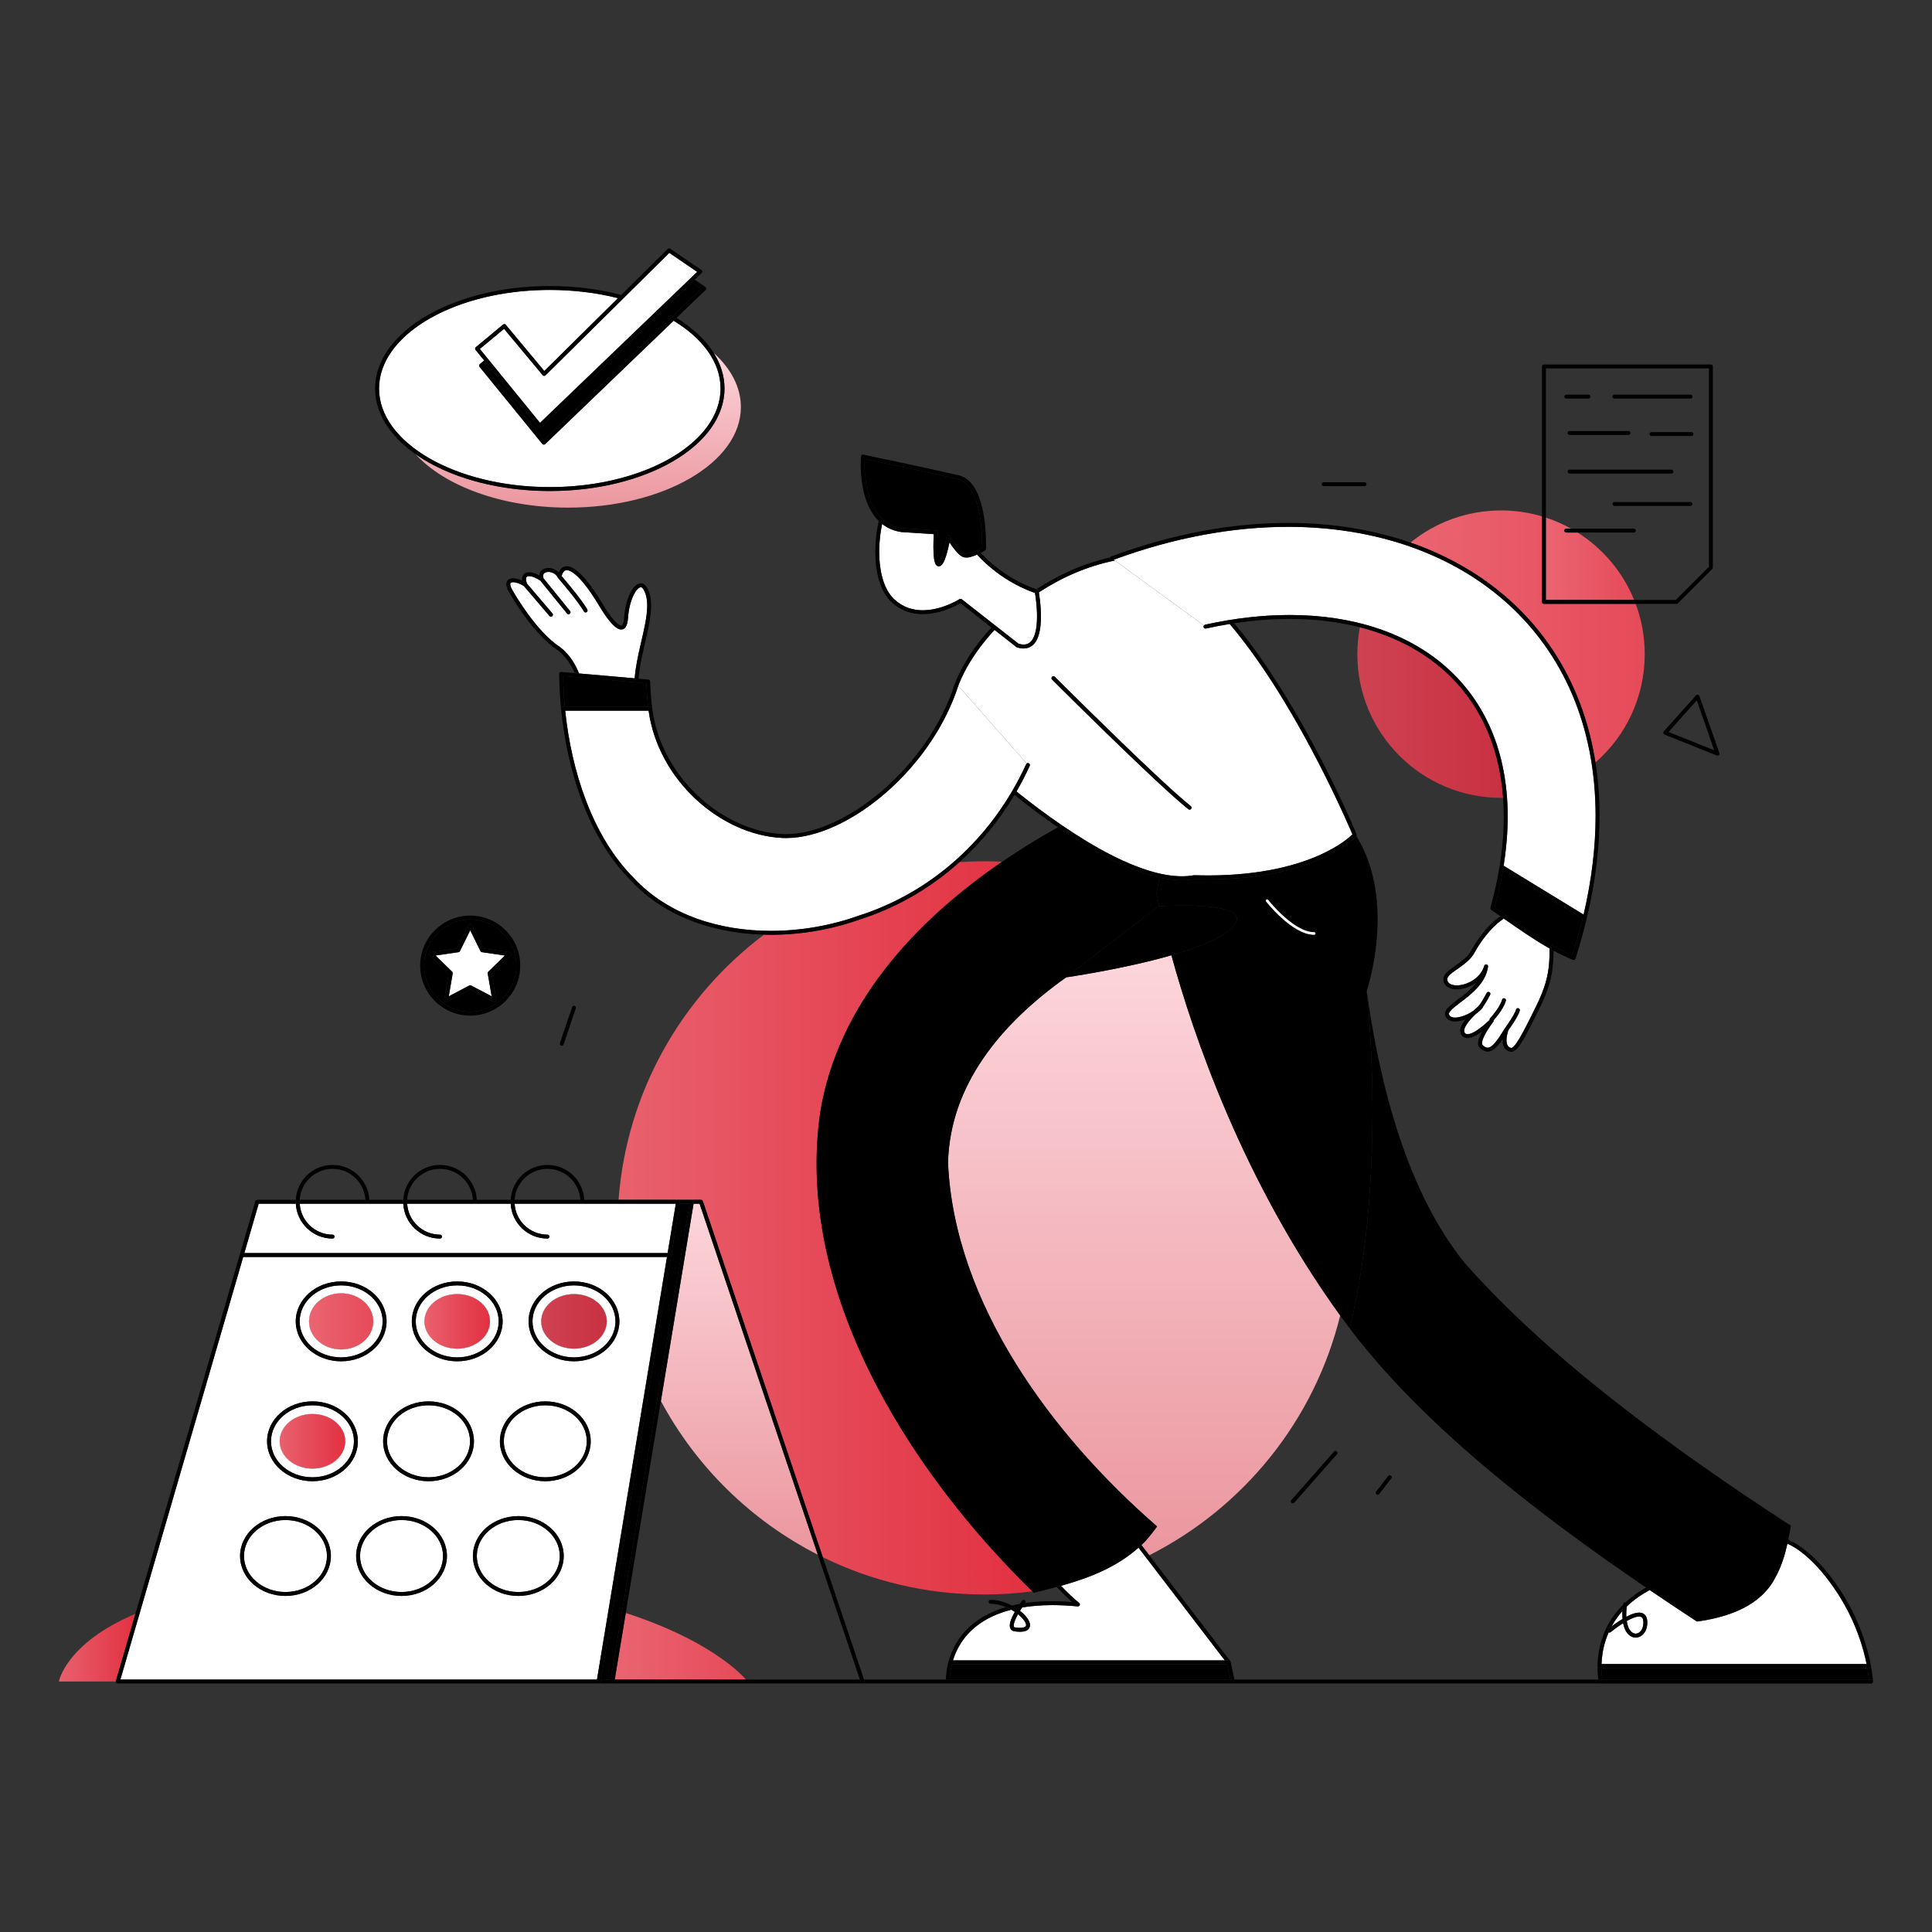 <svg width="312" height="312" viewBox="0 0 312 312" fill="none" xmlns="http://www.w3.org/2000/svg">
<rect x="0" y="0" width="312" height="312" fill="#333333" stroke="none"/>
<path d="M242.477 148.609C241.626 149.197 240.772 150.066 240.012 151.015C239.251 151.963 238.582 152.99 238.087 153.891C237.67 154.648 237.028 155.24 236.371 155.749C235.712 156.257 235.031 156.685 234.526 157.085C234.188 157.35 233.934 157.604 233.812 157.825C233.742 157.951 233.711 158.062 233.711 158.174C233.711 158.274 233.736 158.383 233.806 158.517C233.907 158.71 234.076 158.858 234.323 158.967C234.569 159.075 234.89 159.135 235.253 159.135C236.044 159.136 237.027 158.852 237.866 158.309C238.708 157.766 239.403 156.977 239.688 155.977C239.733 155.818 239.894 155.721 240.056 155.755C240.219 155.789 240.327 155.942 240.305 156.107C240.119 157.47 239.411 158.6 238.549 159.543C237.685 160.488 236.66 161.259 235.797 161.915C235.223 162.352 234.719 162.739 234.395 163.072C234.208 163.261 234.084 163.432 234.031 163.561C234.002 163.63 233.991 163.685 233.991 163.731C233.991 163.765 233.996 163.794 234.008 163.828C234.075 164.008 234.175 164.115 234.333 164.201C234.491 164.285 234.715 164.334 234.988 164.333C235.562 164.335 236.33 164.117 237.054 163.757C237.361 163.606 237.66 163.429 237.938 163.236C238.246 162.944 238.52 162.705 238.704 162.549C238.705 162.549 238.705 162.549 238.705 162.549C238.776 162.488 238.902 162.336 239.031 162.15C239.162 161.963 239.304 161.738 239.438 161.512C239.708 161.061 239.95 160.608 240.043 160.43C240.07 160.38 240.084 160.352 240.084 160.352C240.164 160.197 240.354 160.136 240.509 160.216C240.665 160.296 240.726 160.487 240.646 160.642C240.644 160.644 240.46 161.002 240.209 161.443C239.983 161.842 239.707 162.303 239.45 162.648C239.44 162.703 239.422 162.757 239.383 162.802C239.095 163.136 238.736 163.448 238.34 163.726C237.965 164.083 237.547 164.514 237.199 164.953C236.912 165.314 236.675 165.681 236.55 165.997C236.477 166.177 236.442 166.338 236.443 166.468C236.443 166.585 236.467 166.674 236.518 166.756C236.581 166.857 236.645 166.913 236.718 166.952C236.792 166.99 236.881 167.011 236.997 167.012C237.254 167.014 237.627 166.89 238.02 166.679C238.414 166.469 238.832 166.179 239.213 165.883C239.823 165.409 240.34 164.92 240.558 164.707C240.545 164.617 240.568 164.522 240.635 164.45L240.644 164.44L240.673 164.409C240.698 164.381 240.735 164.34 240.781 164.286C240.875 164.18 241.006 164.027 241.156 163.84C241.456 163.468 241.831 162.962 242.128 162.445C242.326 162.1 242.489 161.75 242.574 161.44C242.62 161.272 242.794 161.173 242.962 161.219C243.13 161.266 243.229 161.44 243.183 161.608C243.076 161.995 242.891 162.385 242.676 162.759C242.461 163.134 242.215 163.492 241.982 163.805C241.653 164.247 241.353 164.595 241.202 164.765C241.217 164.85 241.201 164.94 241.144 165.013L241.133 165.027C241.125 165.037 241.114 165.051 241.099 165.071C241.07 165.109 241.028 165.166 240.975 165.238C240.869 165.382 240.722 165.586 240.56 165.828C240.234 166.309 239.844 166.94 239.592 167.511C239.423 167.89 239.322 168.246 239.325 168.475C239.325 168.551 239.335 168.612 239.35 168.656C239.365 168.7 239.383 168.728 239.408 168.752C239.574 168.917 239.728 169.029 239.865 169.097C240.002 169.165 240.122 169.192 240.24 169.192C240.408 169.192 240.585 169.135 240.79 168.999C240.995 168.865 241.219 168.653 241.455 168.375C241.929 167.818 242.449 167.001 243.04 166.042C243.041 166.04 243.043 166.039 243.045 166.037C243.048 166.032 243.05 166.026 243.054 166.021C243.054 166.021 243.067 166.004 243.092 165.969C243.116 165.935 243.152 165.885 243.197 165.822C243.287 165.695 243.413 165.516 243.556 165.306C243.841 164.885 244.193 164.341 244.458 163.857C244.635 163.536 244.771 163.236 244.821 163.047C244.866 162.878 245.039 162.778 245.207 162.823C245.376 162.868 245.476 163.041 245.431 163.21C245.354 163.494 245.201 163.815 245.013 164.16C244.825 164.504 244.602 164.865 244.388 165.195C244.024 165.756 243.686 166.227 243.591 166.358C243.582 166.382 243.57 166.417 243.556 166.462C243.525 166.555 243.484 166.69 243.443 166.85C243.361 167.17 243.28 167.594 243.281 167.991C243.281 168.224 243.309 168.446 243.371 168.629C243.434 168.814 243.526 168.955 243.66 169.061C243.75 169.132 243.862 169.189 244.013 169.227L244.054 169.232C244.089 169.232 244.138 169.222 244.216 169.177C244.293 169.133 244.393 169.053 244.506 168.934C244.735 168.695 245.018 168.299 245.352 167.744C246.022 166.632 246.906 164.882 248.121 162.397C249.514 159.546 249.992 157.643 250.166 155.568C250.229 154.813 250.249 154.032 250.257 153.177C247.685 151.731 245.25 150.009 242.819 148.318C242.717 148.422 242.605 148.52 242.477 148.609Z" fill="white"/>
<path d="M250.257 153.176C250.25 154.031 250.229 154.812 250.166 155.567C249.992 157.642 249.515 159.545 248.122 162.396C246.906 164.881 246.023 166.631 245.352 167.743C245.018 168.298 244.735 168.694 244.507 168.933C244.393 169.053 244.294 169.132 244.217 169.176C244.139 169.221 244.089 169.231 244.054 169.231L244.014 169.226C243.863 169.188 243.751 169.131 243.661 169.06C243.527 168.955 243.435 168.813 243.372 168.629C243.309 168.446 243.281 168.223 243.281 167.99C243.281 167.594 243.361 167.169 243.443 166.849C243.484 166.689 243.525 166.554 243.556 166.461C243.571 166.416 243.583 166.381 243.591 166.357C243.574 166.38 243.564 166.394 243.564 166.394C243.461 166.535 243.263 166.565 243.122 166.462C242.987 166.363 242.955 166.176 243.045 166.036C243.044 166.038 243.042 166.039 243.04 166.042C242.45 167.001 241.93 167.817 241.456 168.374C241.219 168.652 240.995 168.864 240.791 168.999C240.585 169.134 240.408 169.191 240.24 169.191C240.123 169.191 240.003 169.164 239.865 169.096C239.728 169.028 239.575 168.917 239.408 168.752C239.384 168.727 239.366 168.699 239.35 168.655C239.335 168.611 239.325 168.55 239.325 168.474C239.323 168.245 239.424 167.889 239.593 167.511C239.844 166.94 240.234 166.309 240.56 165.827C240.723 165.586 240.87 165.381 240.975 165.237C241.028 165.165 241.071 165.109 241.1 165.07C241.114 165.051 241.126 165.036 241.133 165.026L241.144 165.012C241.201 164.939 241.217 164.849 241.202 164.764C241.14 164.835 241.1 164.878 241.098 164.88C240.979 165.008 240.779 165.015 240.651 164.896C240.596 164.844 240.568 164.776 240.558 164.706C240.34 164.919 239.823 165.408 239.213 165.882C238.832 166.178 238.415 166.468 238.02 166.678C237.627 166.89 237.254 167.014 236.997 167.011C236.882 167.011 236.792 166.989 236.719 166.951C236.645 166.912 236.581 166.857 236.518 166.756C236.468 166.673 236.444 166.584 236.443 166.467C236.443 166.337 236.478 166.176 236.55 165.996C236.676 165.68 236.912 165.313 237.199 164.952C237.547 164.513 237.965 164.082 238.34 163.725C238.737 163.447 239.096 163.135 239.384 162.801C239.422 162.756 239.441 162.702 239.45 162.648C239.422 162.686 239.393 162.724 239.366 162.759C239.285 162.86 239.207 162.948 239.122 163.023C238.991 163.138 238.791 163.125 238.676 162.994C238.561 162.863 238.574 162.664 238.705 162.548C238.52 162.705 238.246 162.943 237.938 163.235C237.661 163.428 237.362 163.605 237.055 163.756C236.331 164.116 235.563 164.334 234.988 164.332C234.716 164.333 234.491 164.284 234.333 164.2C234.175 164.114 234.075 164.007 234.009 163.827C233.997 163.794 233.992 163.764 233.992 163.73C233.992 163.684 234.002 163.629 234.031 163.56C234.085 163.431 234.209 163.26 234.395 163.071C234.72 162.738 235.223 162.351 235.798 161.915C236.66 161.258 237.686 160.487 238.549 159.543C239.412 158.599 240.119 157.47 240.305 156.106C240.327 155.941 240.219 155.788 240.057 155.754C239.894 155.72 239.734 155.817 239.688 155.977C239.403 156.976 238.708 157.765 237.866 158.308C237.027 158.851 236.044 159.135 235.253 159.134C234.89 159.134 234.569 159.074 234.323 158.966C234.076 158.857 233.908 158.709 233.806 158.516C233.736 158.382 233.712 158.273 233.711 158.173C233.712 158.061 233.742 157.95 233.813 157.824C233.935 157.603 234.189 157.349 234.526 157.084C235.032 156.685 235.713 156.256 236.371 155.748C237.029 155.239 237.67 154.647 238.087 153.89C238.582 152.989 239.251 151.962 240.012 151.014C240.772 150.065 241.626 149.196 242.477 148.608C242.605 148.52 242.718 148.422 242.819 148.318C242.642 148.195 242.465 148.072 242.288 147.949C242.235 147.997 242.18 148.044 242.117 148.088C241.192 148.729 240.306 149.637 239.519 150.618C238.732 151.599 238.046 152.652 237.533 153.586C237.267 154.071 236.873 154.501 236.421 154.892C235.744 155.48 234.945 155.975 234.294 156.465C233.969 156.711 233.679 156.956 233.457 157.229C233.346 157.366 233.253 157.511 233.186 157.668C233.118 157.825 233.079 157.996 233.079 158.173C233.079 158.385 233.136 158.601 233.246 158.81C233.424 159.149 233.722 159.394 234.07 159.545C234.419 159.698 234.823 159.766 235.253 159.766C236.189 159.764 237.266 159.445 238.209 158.839C238.299 158.781 238.387 158.717 238.475 158.653C237.586 159.775 236.36 160.693 235.333 161.473C234.812 161.871 234.342 162.232 233.987 162.585C233.809 162.761 233.659 162.936 233.547 163.122C233.436 163.308 233.36 163.511 233.359 163.73C233.359 163.834 233.377 163.94 233.413 164.04C233.527 164.364 233.758 164.614 234.039 164.759C234.32 164.907 234.645 164.964 234.988 164.964C235.51 164.963 236.087 164.831 236.665 164.613C236.548 164.763 236.435 164.915 236.334 165.068C236.184 165.297 236.056 165.529 235.963 165.761C235.871 165.994 235.812 166.229 235.811 166.467C235.81 166.679 235.862 166.896 235.98 167.087C236.094 167.273 236.249 167.42 236.428 167.512C236.606 167.605 236.803 167.643 236.997 167.643C237.447 167.64 237.903 167.459 238.361 167.212C238.702 167.026 239.044 166.798 239.364 166.561C239.237 166.789 239.117 167.023 239.015 167.255C238.83 167.678 238.695 168.087 238.693 168.474C238.693 168.604 238.709 168.733 238.752 168.858C238.794 168.983 238.864 169.103 238.963 169.201C239.166 169.401 239.37 169.556 239.584 169.662C239.796 169.768 240.019 169.824 240.24 169.824C240.56 169.824 240.863 169.709 241.139 169.526C241.554 169.25 241.933 168.821 242.33 168.284C242.437 168.137 242.546 167.98 242.657 167.818C242.654 167.875 242.649 167.932 242.649 167.99C242.65 168.365 242.704 168.753 242.888 169.098C242.979 169.269 243.106 169.428 243.269 169.557C243.433 169.686 243.632 169.783 243.861 169.84C243.924 169.855 243.989 169.863 244.054 169.863C244.223 169.864 244.386 169.809 244.534 169.723C244.793 169.571 245.028 169.325 245.291 168.978C245.683 168.458 246.129 167.701 246.682 166.663C247.234 165.625 247.89 164.307 248.689 162.674C250.107 159.78 250.619 157.764 250.796 155.619C250.852 154.943 250.875 154.255 250.885 153.522C250.675 153.408 250.466 153.293 250.257 153.176Z" fill="black"/>
<path d="M18.716 271.46L21.867 260.615C10.564 265.425 9.516 271.548 9.516 271.548H18.704C18.704 271.518 18.707 271.489 18.716 271.46Z" fill="url(#paint0_linear_754_2164)"/>
<path d="M101.055 260.482L99.274 271.231H120.477C119.294 269.906 113.997 264.667 101.055 260.482Z" fill="url(#paint1_linear_754_2164)"/>
<path d="M114.745 69.246C113.301 71.233 111.225 73.007 108.671 74.494C103.563 77.466 96.54 79.292 88.788 79.293C82.974 79.292 77.57 78.264 73.076 76.498C70.835 75.616 68.819 74.55 67.092 73.334C71.774 78.474 81.059 81.977 91.751 81.977C107.156 81.977 119.645 74.707 119.645 65.74C119.645 62.523 118.037 59.525 115.264 57.002C116.381 58.782 116.998 60.718 116.998 62.74C116.998 65.057 116.189 67.26 114.745 69.246Z" fill="url(#paint2_linear_754_2164)"/>
<path d="M257.651 123.131C262.527 118.877 265.609 112.617 265.609 105.638C265.609 102.782 265.092 100.047 264.148 97.52H249.331C249.247 97.52 249.166 97.487 249.107 97.428C249.048 97.369 249.015 97.287 249.015 97.204V83.389C246.919 82.767 244.7 82.432 242.402 82.432C236.858 82.432 231.769 84.377 227.777 87.621C233.897 89.744 239.347 92.902 243.887 97.004C251.065 103.488 255.959 112.331 257.651 123.131Z" fill="url(#paint3_linear_754_2164)"/>
<path d="M233.163 108.242C229.49 104.983 224.895 102.644 219.603 101.297C219.337 102.703 219.196 104.154 219.196 105.638C219.196 118.454 229.586 128.844 242.403 128.844C242.514 128.844 242.625 128.841 242.736 128.839C242.096 120.038 238.648 113.113 233.163 108.242Z" fill="url(#paint4_linear_754_2164)"/>
<path d="M254.774 86.002H252.934C252.76 86.002 252.618 85.861 252.618 85.686C252.618 85.511 252.76 85.37 252.934 85.37H253.711C252.426 84.652 251.067 84.052 249.646 83.586V96.888H263.901C262.063 92.376 258.847 88.573 254.774 86.002Z" fill="url(#paint5_linear_754_2164)"/>
<path d="M111.737 193.754H113.202C113.337 193.754 113.458 193.841 113.501 193.969L132.876 251.47C140.737 255.328 149.577 257.497 158.924 257.497C161.566 257.497 164.167 257.322 166.718 256.986C146.105 236.845 128.23 207.669 132.506 179.325C135.37 162.447 147.38 149.054 161.838 139.158C160.872 139.111 159.901 139.086 158.924 139.086C157.586 139.086 156.26 139.135 154.944 139.222C150.276 143.421 144.819 146.579 138.874 148.474C134.417 150.071 129.453 150.96 124.503 150.96C124.127 150.96 123.751 150.953 123.376 150.943C110.142 160.894 101.215 176.262 99.889 193.754H109.51L111.737 193.754Z" fill="url(#paint6_linear_754_2164)"/>
<path d="M153.097 187.799C154.11 210.467 169.867 231.763 186.859 246.506C186.241 247.377 185.563 248.219 184.826 249.029C184.663 249.192 184.498 249.352 184.331 249.508L185.596 251.16C200.824 243.464 212.272 229.383 216.427 212.437C200.779 190.804 192.743 167.275 189.174 154.27C181.413 156.503 172.25 157.818 172.177 157.829C161.642 165.321 153.401 175.197 153.097 187.799Z" fill="url(#paint7_linear_754_2164)"/>
<path d="M169.967 256.466C170.207 256.421 170.447 256.376 170.686 256.328C170.673 256.314 170.659 256.299 170.645 256.285C170.419 256.346 170.193 256.407 169.967 256.466Z" fill="url(#paint8_linear_754_2164)"/>
<path d="M132.074 251.073L112.974 194.387H112.005L106.726 226.253C112.436 236.891 121.302 245.583 132.074 251.073Z" fill="url(#paint9_linear_754_2164)"/>
<path d="M301.563 269.357H258.617C258.622 270.225 258.703 270.885 258.758 271.232H301.825C301.817 271.146 301.807 271.046 301.794 270.931C301.752 270.551 301.681 270.017 301.563 269.357Z" fill="black"/>
<path d="M302.069 269.243C302.009 269.315 301.92 269.357 301.826 269.357H301.562C301.68 270.016 301.752 270.551 301.794 270.931C301.807 271.046 301.817 271.145 301.825 271.231H302.168C302.336 271.231 302.473 271.363 302.482 271.529C302.473 271.373 302.411 270.44 302.136 268.982C302.154 269.074 302.129 269.17 302.069 269.243Z" fill="black"/>
<path d="M302.168 271.864H258.382C258.418 271.878 258.456 271.887 258.497 271.887H302.168C302.254 271.887 302.336 271.852 302.396 271.789C302.456 271.726 302.487 271.642 302.483 271.556C302.483 271.556 302.483 271.553 302.483 271.553C302.48 271.725 302.34 271.864 302.168 271.864Z" fill="black"/>
<path d="M258.302 269.356C258.218 269.356 258.136 269.322 258.077 269.262C258.018 269.202 257.985 269.12 257.986 269.035C257.985 269.116 257.984 269.195 257.984 269.273C257.984 270.146 258.059 270.828 258.118 271.23H258.758C258.703 270.884 258.622 270.224 258.617 269.356H258.302Z" fill="black"/>
<path d="M263.649 263.674C263.818 263.777 263.984 263.822 264.149 263.822C264.441 263.822 264.74 263.677 264.981 263.376C265.22 263.076 265.391 262.62 265.391 262.029C265.391 261.98 265.39 261.93 265.388 261.879C265.375 261.608 265.317 261.426 265.248 261.313C265.177 261.2 265.1 261.142 264.984 261.099C264.907 261.072 264.811 261.057 264.697 261.057C264.384 261.055 263.944 261.18 263.477 261.389C263.223 261.501 262.961 261.637 262.7 261.784C262.757 262.158 262.842 262.476 262.947 262.738C263.142 263.225 263.398 263.52 263.649 263.674Z" fill="white"/>
<path d="M262.699 259.444C262.648 259.899 262.623 260.316 262.623 260.693C262.623 260.835 262.627 260.969 262.634 261.1C262.795 261.014 262.957 260.932 263.118 260.857C263.667 260.607 264.201 260.427 264.697 260.425C264.952 260.424 265.204 260.476 265.423 260.612C265.642 260.747 265.812 260.966 265.907 261.236C265.972 261.416 266.008 261.62 266.019 261.849C266.022 261.91 266.024 261.97 266.024 262.03C266.024 262.742 265.816 263.341 265.476 263.77C265.137 264.197 264.657 264.455 264.149 264.454C263.866 264.455 263.579 264.374 263.318 264.212C263.056 264.051 262.821 263.811 262.625 263.498C262.401 263.141 262.229 262.685 262.121 262.13C262.095 262.146 262.068 262.162 262.042 262.178C261.111 262.77 260.32 263.403 260.152 263.541C260.129 263.559 260.118 263.568 260.118 263.568C260.022 263.648 259.892 263.66 259.785 263.611C259.603 264.024 259.445 264.434 259.313 264.838C258.844 266.27 258.669 267.618 258.628 268.725H301.441C300.899 266.038 299.653 261.788 296.814 257.393C293.087 251.626 289.829 249.795 288.652 249.285C288.234 251.162 287.674 252.977 286.763 254.633C284.42 259.319 279.212 261.141 274.04 261.864C271.543 260.225 268.992 258.528 266.413 256.777C265.808 257.1 265.249 257.438 264.734 257.79C263.964 258.316 263.29 258.871 262.699 259.444Z" fill="white"/>
<path d="M262.025 261.446C262.004 261.209 261.991 260.96 261.991 260.693C261.991 260.525 261.997 260.35 262.006 260.17C261.28 260.983 260.704 261.822 260.25 262.661C260.41 262.539 260.597 262.4 260.808 262.249C261.165 261.994 261.584 261.712 262.025 261.446Z" fill="white"/>
<path d="M262.739 259.118C262.723 259.23 262.711 259.338 262.699 259.445C263.29 258.872 263.964 258.317 264.733 257.791C265.249 257.439 265.808 257.101 266.413 256.778C266.217 256.645 266.021 256.512 265.825 256.379C264.514 257.106 263.415 257.915 262.496 258.769C262.654 258.805 262.761 258.955 262.739 259.118Z" fill="black"/>
<path d="M288.653 249.286C289.829 249.796 293.087 251.627 296.814 257.394C299.653 261.789 300.899 266.039 301.442 268.726H258.628C258.67 267.619 258.844 266.271 259.313 264.839C259.445 264.436 259.603 264.025 259.785 263.612C259.743 263.593 259.705 263.565 259.674 263.527C259.562 263.393 259.581 263.194 259.715 263.082C259.718 263.08 259.923 262.911 260.25 262.662C260.705 261.824 261.281 260.985 262.006 260.172C262.022 259.852 262.052 259.514 262.098 259.154C261.144 260.109 260.399 261.113 259.827 262.12C258.379 264.668 258.015 267.221 257.986 269.037C257.985 269.121 258.018 269.204 258.077 269.264C258.136 269.324 258.218 269.358 258.302 269.358H258.617H301.563H301.826C301.92 269.358 302.01 269.316 302.07 269.244C302.13 269.172 302.154 269.076 302.137 268.984C302.137 268.984 302.137 268.984 302.137 268.983C301.625 266.271 300.376 261.745 297.346 257.051C293.446 251.01 289.987 249.15 288.788 248.656C288.745 248.867 288.699 249.077 288.653 249.286Z" fill="black"/>
<path d="M163.774 262.078C163.727 262.248 163.703 262.398 163.703 262.511C163.703 262.604 163.719 262.668 163.737 262.706C163.756 262.743 163.771 262.76 163.811 262.782C163.837 262.797 163.878 262.811 163.94 262.82C164.241 262.863 164.502 262.883 164.722 262.883C165.038 262.883 165.271 262.841 165.421 262.783C165.572 262.723 165.634 262.658 165.668 262.598C165.691 262.556 165.704 262.508 165.704 262.439C165.705 262.342 165.672 262.205 165.595 262.044C165.519 261.882 165.4 261.699 165.244 261.508C165.027 261.241 164.737 260.959 164.397 260.686C164.327 260.81 164.259 260.935 164.196 261.06C164.011 261.421 163.857 261.779 163.774 262.078Z" fill="white"/>
<path d="M164.206 259.764C164.209 259.759 164.212 259.755 164.215 259.75C164.207 259.752 164.2 259.753 164.192 259.755C164.197 259.758 164.202 259.761 164.206 259.764Z" fill="white"/>
<path d="M183.861 249.936C180.228 253.148 175.866 254.826 171.337 256.093C172.302 257.096 173.369 258.138 174.269 258.856C174.378 258.943 174.417 259.092 174.364 259.221C174.312 259.351 174.18 259.431 174.041 259.417C172.575 259.277 171.213 259.211 169.948 259.211C168.126 259.212 166.507 259.348 165.067 259.589C164.959 259.754 164.84 259.938 164.719 260.135C164.918 260.29 165.104 260.449 165.272 260.61C165.672 260.995 165.982 261.386 166.166 261.771C166.27 261.992 166.335 262.213 166.336 262.438C166.336 262.596 166.301 262.756 166.223 262.899C166.145 263.043 166.026 263.164 165.882 263.255C165.592 263.436 165.213 263.512 164.722 263.514C164.465 263.514 164.176 263.491 163.85 263.445C163.729 263.428 163.615 263.394 163.513 263.339C163.41 263.285 163.32 263.209 163.252 263.119C163.115 262.937 163.071 262.721 163.071 262.51C163.071 262.315 163.107 262.115 163.165 261.907C163.223 261.699 163.304 261.484 163.398 261.266C163.537 260.946 163.706 260.62 163.884 260.307C163.703 260.184 163.513 260.066 163.315 259.955C160.949 260.554 159.153 261.469 157.787 262.521C155.53 264.258 154.43 266.382 153.892 268.138C168.471 268.138 183.193 268.138 197.796 268.138L183.861 249.936Z" fill="white"/>
<path d="M198.713 268.309C198.723 268.328 198.731 268.348 198.737 268.369C198.731 268.348 198.723 268.328 198.713 268.309Z" fill="black"/>
<path d="M165.535 258.913C165.511 258.945 165.477 258.992 165.435 259.053C165.349 259.173 165.229 259.345 165.092 259.552C165.084 259.564 165.075 259.577 165.067 259.59C166.507 259.348 168.126 259.212 169.948 259.212C171.213 259.212 172.575 259.277 174.041 259.418C174.18 259.431 174.312 259.351 174.365 259.222C174.417 259.093 174.378 258.943 174.269 258.856C173.369 258.138 172.302 257.096 171.337 256.094C171.107 256.158 170.877 256.222 170.645 256.284C170.659 256.299 170.673 256.313 170.687 256.327C171.461 257.139 172.312 257.99 173.116 258.705C172.001 258.621 170.945 258.58 169.948 258.58C168.343 258.58 166.887 258.684 165.564 258.873L165.561 258.877L165.535 258.913Z" fill="black"/>
<path d="M183.861 249.937L197.796 268.139C198.009 268.139 198.222 268.139 198.436 268.139C198.543 268.139 198.638 268.194 198.695 268.278C198.692 268.273 198.69 268.268 198.686 268.263L185.595 251.162L184.33 249.51C184.175 249.655 184.019 249.798 183.861 249.937Z" fill="black"/>
<path d="M157.787 262.522C159.153 261.47 160.949 260.556 163.315 259.956C163.042 259.802 162.755 259.66 162.459 259.535C160.356 260.15 158.7 261.021 157.401 262.021C154.839 263.992 153.681 266.453 153.166 268.373C153.203 268.235 153.328 268.139 153.471 268.139C153.611 268.139 153.752 268.139 153.892 268.139C154.431 266.383 155.53 264.26 157.787 262.522Z" fill="black"/>
<path d="M164.192 259.754C164.2 259.752 164.207 259.751 164.214 259.749C164.387 259.471 164.553 259.218 164.692 259.014C164.246 259.094 163.816 259.184 163.401 259.284C163.678 259.43 163.943 259.588 164.192 259.754Z" fill="black"/>
<path d="M153.716 268.77C153.44 269.886 153.391 270.788 153.387 271.23H198.697L198.18 268.77C183.393 268.77 168.48 268.77 153.716 268.77Z" fill="black"/>
<path d="M198.738 268.371C198.732 268.349 198.724 268.329 198.714 268.309C198.708 268.298 198.703 268.288 198.696 268.278C198.638 268.194 198.544 268.139 198.436 268.139C198.223 268.139 198.01 268.139 197.796 268.139C183.194 268.139 168.471 268.139 153.892 268.139C153.752 268.139 153.611 268.139 153.471 268.139C153.328 268.139 153.203 268.234 153.166 268.373C152.818 269.668 152.76 270.72 152.755 271.232H153.387C153.391 270.789 153.441 269.888 153.716 268.771C168.481 268.771 183.393 268.771 198.18 268.771L198.698 271.232H199.344L198.746 268.39C198.744 268.383 198.74 268.377 198.738 268.371Z" fill="black"/>
<path d="M104.518 97.802C104.519 96.731 104.329 95.82 103.866 95.109C103.791 94.994 103.719 94.924 103.658 94.885C103.596 94.847 103.546 94.834 103.488 94.833C103.43 94.833 103.357 94.85 103.267 94.897C103.177 94.944 103.074 95.022 102.965 95.132C102.747 95.351 102.513 95.697 102.299 96.142C101.869 97.033 101.518 98.321 101.414 99.824C101.391 100.153 101.35 100.43 101.29 100.665C101.229 100.9 101.15 101.095 101.041 101.256C100.968 101.363 100.881 101.454 100.778 101.523C100.641 101.616 100.478 101.661 100.322 101.66C100.132 101.66 99.955 101.602 99.787 101.517C99.618 101.431 99.455 101.315 99.293 101.179C98.969 100.906 98.646 100.547 98.335 100.156C97.715 99.376 97.145 98.469 96.813 97.912C95.91 96.395 95.077 95.183 94.331 94.265C93.587 93.347 92.928 92.724 92.394 92.389C92.039 92.165 91.745 92.073 91.534 92.074C91.43 92.075 91.344 92.094 91.264 92.131C91.185 92.168 91.11 92.224 91.035 92.308C90.906 92.454 90.787 92.699 90.699 93.032C91.111 93.513 92.623 95.29 93.762 96.825C94.206 97.424 94.592 97.984 94.843 98.432C94.927 98.585 94.873 98.777 94.72 98.862C94.568 98.947 94.375 98.892 94.29 98.74C94.094 98.388 93.781 97.923 93.414 97.42C93.047 96.916 92.626 96.372 92.211 95.851C91.38 94.808 90.571 93.855 90.253 93.484C90.162 93.378 90.112 93.32 90.112 93.32C90.094 93.299 90.081 93.277 90.069 93.254C90.068 93.251 90.066 93.25 90.065 93.248C89.932 92.964 89.705 92.743 89.431 92.589C89.159 92.436 88.842 92.357 88.56 92.358C88.364 92.358 88.187 92.396 88.053 92.461C87.918 92.527 87.828 92.613 87.772 92.726C87.735 92.802 87.711 92.895 87.711 93.016C87.711 93.123 87.732 93.254 87.781 93.407L92.065 98.681C92.175 98.817 92.154 99.016 92.019 99.126C91.883 99.236 91.684 99.215 91.574 99.08L87.281 93.795C86.939 93.555 86.595 93.365 86.28 93.238C85.956 93.106 85.662 93.042 85.444 93.043C85.297 93.043 85.189 93.071 85.12 93.109C85.051 93.149 85.011 93.192 84.977 93.276C84.955 93.333 84.939 93.412 84.939 93.517C84.939 93.691 84.986 93.937 85.1 94.246L89.215 99.068C89.329 99.2 89.313 99.4 89.18 99.513C89.047 99.627 88.848 99.611 88.735 99.478L84.614 94.65C84.312 94.458 83.993 94.3 83.691 94.191C83.378 94.078 83.083 94.02 82.861 94.02C82.722 94.02 82.614 94.043 82.548 94.075C82.482 94.108 82.455 94.136 82.431 94.186C82.415 94.221 82.402 94.271 82.402 94.347C82.402 94.463 82.436 94.639 82.529 94.867C82.622 95.095 82.771 95.374 82.989 95.704L83.001 95.722L83.01 95.739C83.017 95.751 83.027 95.768 83.04 95.791C83.067 95.837 83.107 95.905 83.159 95.993C83.263 96.169 83.418 96.424 83.615 96.738C84.009 97.366 84.577 98.231 85.267 99.174C86.644 101.06 88.52 103.26 90.442 104.501L90.465 104.517C92.054 105.759 92.968 107.353 93.495 108.757L102.497 109.543C102.633 107.693 103.066 105.771 103.494 103.917C104.011 101.683 104.52 99.546 104.518 97.802Z" fill="white"/>
<path d="M93.494 108.757C92.967 107.352 92.053 105.758 90.464 104.516L90.442 104.5C88.52 103.26 86.644 101.06 85.266 99.173C84.576 98.23 84.009 97.365 83.614 96.737C83.417 96.423 83.263 96.168 83.158 95.993C83.106 95.905 83.066 95.836 83.04 95.79C83.026 95.767 83.016 95.75 83.01 95.738L83 95.721L82.989 95.703C82.771 95.374 82.621 95.094 82.528 94.866C82.435 94.638 82.401 94.462 82.402 94.346C82.402 94.27 82.415 94.22 82.43 94.186C82.454 94.136 82.481 94.107 82.548 94.074C82.613 94.043 82.721 94.019 82.861 94.019C83.082 94.019 83.377 94.078 83.69 94.191C83.992 94.299 84.312 94.457 84.613 94.649L84.58 94.611C84.467 94.478 84.483 94.278 84.616 94.165C84.748 94.052 84.948 94.068 85.061 94.2L85.1 94.245C84.986 93.937 84.938 93.69 84.938 93.517C84.938 93.411 84.954 93.333 84.976 93.276C85.011 93.191 85.05 93.149 85.119 93.109C85.188 93.07 85.296 93.042 85.443 93.042C85.661 93.041 85.955 93.106 86.28 93.237C86.594 93.364 86.938 93.554 87.281 93.794L87.251 93.757C87.141 93.622 87.162 93.423 87.297 93.313C87.433 93.203 87.632 93.224 87.742 93.359L87.78 93.406C87.731 93.253 87.71 93.123 87.71 93.016C87.71 92.894 87.734 92.802 87.771 92.725C87.828 92.612 87.918 92.527 88.052 92.46C88.186 92.395 88.363 92.357 88.559 92.357C88.841 92.357 89.158 92.436 89.43 92.589C89.704 92.742 89.931 92.964 90.064 93.247C90.066 93.249 90.067 93.251 90.069 93.253C90.005 93.127 90.032 92.97 90.144 92.873C90.275 92.759 90.475 92.773 90.589 92.906C90.59 92.906 90.629 92.951 90.698 93.032C90.787 92.699 90.906 92.454 91.035 92.308C91.109 92.223 91.184 92.167 91.263 92.13C91.343 92.093 91.429 92.074 91.534 92.074C91.745 92.072 92.038 92.164 92.394 92.389C92.927 92.724 93.587 93.346 94.331 94.264C95.076 95.182 95.909 96.395 96.812 97.912C97.144 98.469 97.714 99.375 98.335 100.156C98.646 100.546 98.968 100.905 99.292 101.178C99.454 101.315 99.617 101.43 99.786 101.516C99.954 101.601 100.131 101.659 100.322 101.66C100.477 101.661 100.64 101.615 100.777 101.523C100.88 101.454 100.968 101.362 101.04 101.256C101.149 101.095 101.228 100.9 101.289 100.665C101.349 100.429 101.39 100.152 101.413 99.823C101.517 98.321 101.869 97.033 102.298 96.141C102.512 95.696 102.747 95.351 102.964 95.131C103.073 95.022 103.177 94.944 103.266 94.897C103.356 94.849 103.429 94.832 103.488 94.832C103.546 94.833 103.595 94.846 103.657 94.885C103.718 94.924 103.791 94.994 103.865 95.108C104.328 95.82 104.518 96.73 104.518 97.802C104.519 99.545 104.011 101.682 103.493 103.916C103.065 105.77 102.633 107.692 102.497 109.542L103.129 109.598C103.26 107.811 103.68 105.912 104.109 104.059C104.624 101.825 105.148 99.663 105.15 97.802C105.15 96.66 104.95 95.619 104.395 94.764C104.283 94.592 104.153 94.452 103.998 94.353C103.845 94.253 103.666 94.199 103.488 94.2C103.307 94.2 103.132 94.252 102.971 94.338C102.689 94.488 102.438 94.736 102.203 95.058C101.851 95.543 101.536 96.205 101.286 97.006C101.037 97.806 100.855 98.745 100.782 99.779C100.747 100.314 100.653 100.663 100.554 100.841C100.505 100.93 100.46 100.975 100.426 100.997C100.392 101.019 100.367 101.026 100.322 101.027C100.268 101.028 100.181 101.008 100.072 100.952C99.881 100.857 99.635 100.657 99.382 100.397C99.001 100.005 98.597 99.48 98.24 98.965C97.882 98.449 97.568 97.944 97.356 97.588C96.135 95.539 95.036 94.025 94.076 93.01C93.595 92.502 93.149 92.118 92.731 91.854C92.313 91.591 91.918 91.443 91.534 91.441C91.347 91.441 91.163 91.479 90.997 91.557C90.747 91.673 90.543 91.873 90.388 92.125C90.333 92.214 90.285 92.313 90.241 92.416C90.09 92.264 89.919 92.138 89.739 92.037C89.368 91.83 88.955 91.725 88.56 91.725C88.194 91.726 87.836 91.815 87.55 92.03C87.408 92.137 87.287 92.278 87.204 92.446C87.134 92.589 87.094 92.751 87.083 92.924C86.892 92.818 86.702 92.726 86.517 92.651C86.138 92.499 85.777 92.41 85.443 92.409C85.294 92.41 85.149 92.428 85.012 92.471C84.807 92.534 84.616 92.661 84.49 92.848C84.364 93.035 84.306 93.265 84.306 93.516C84.306 93.598 84.314 93.684 84.325 93.772C84.185 93.706 84.043 93.646 83.904 93.596C83.539 93.465 83.186 93.388 82.861 93.387C82.589 93.388 82.326 93.441 82.109 93.604C82.002 93.686 81.912 93.796 81.854 93.925C81.796 94.053 81.769 94.196 81.769 94.346C81.77 94.576 81.829 94.824 81.943 95.104C82.055 95.38 82.223 95.689 82.453 96.039C82.494 96.11 83.383 97.669 84.756 99.546C86.156 101.457 88.045 103.694 90.08 105.019C91.445 106.086 92.281 107.445 92.791 108.695L93.494 108.757Z" fill="black"/>
<path d="M302.484 271.552C302.484 271.55 302.484 271.548 302.484 271.547C302.484 271.54 302.483 271.535 302.482 271.529C302.473 271.363 302.337 271.23 302.168 271.23H301.825H258.758H258.118H199.343H198.697H153.386H152.754H139.534L139.607 271.446C139.639 271.542 139.623 271.649 139.564 271.731C139.505 271.813 139.409 271.863 139.307 271.863H131.868C131.868 271.863 131.868 271.863 131.869 271.863H153.074H199.088H258.382H302.168C302.341 271.863 302.481 271.724 302.484 271.552Z" fill="black"/>
<path d="M169.967 256.465C170.193 256.405 170.419 256.345 170.645 256.284C170.876 256.221 171.107 256.157 171.337 256.093C175.865 254.826 180.227 253.148 183.861 249.935C184.019 249.796 184.175 249.653 184.33 249.508C184.497 249.352 184.662 249.193 184.825 249.029C185.562 248.219 186.241 247.377 186.858 246.506C169.866 231.763 154.109 210.467 153.096 187.799C153.4 175.197 161.641 165.321 172.176 157.829C172.176 157.829 172.174 157.829 172.174 157.829L187.077 146.34C187.077 146.34 187.124 146.336 187.207 146.332C186.907 144.944 186.771 144.189 186.771 144.189L187.229 141.708C184.708 141.149 182.033 140.087 179.336 138.724C176.468 137.274 173.577 135.483 170.833 133.596C167.771 135.308 164.754 137.161 161.837 139.158C147.38 149.054 135.37 162.447 132.506 179.325C128.229 207.669 146.105 236.845 166.718 256.986C166.798 257.064 166.877 257.143 166.957 257.221C167.962 256.975 168.967 256.727 169.967 256.465Z" fill="black"/>
<path d="M216.73 212.857C216.739 212.869 216.747 212.88 216.755 212.892C216.747 212.88 216.739 212.869 216.73 212.857Z" fill="black"/>
<path d="M217.957 214.516C229.85 230.25 248.429 244.535 265.825 256.379C266.022 256.512 266.218 256.645 266.413 256.778C268.992 258.529 271.543 260.226 274.04 261.865C279.212 261.142 284.42 259.32 286.763 254.634C287.674 252.978 288.234 251.162 288.653 249.286C288.699 249.077 288.745 248.867 288.788 248.656C288.943 247.905 289.08 247.147 289.21 246.386C270.915 234.494 250.472 219.756 236.538 203.961C227.468 192.747 222.922 175.97 220.709 160.037L220.709 160.038C220.709 160.038 224.105 189.357 217.957 214.516Z" fill="black"/>
<path d="M216.92 213.117C217.249 213.57 217.583 214.021 217.923 214.471C217.585 214.021 217.251 213.569 216.92 213.117Z" fill="black"/>
<path d="M213.64 138.544C209.86 140.283 203.87 142.011 195.015 142.01C194.315 142.01 193.597 141.999 192.861 141.977C192.217 142.089 191.551 142.143 190.866 142.143C189.703 142.143 188.485 141.987 187.23 141.709L186.772 144.19C186.772 144.19 186.908 144.945 187.208 146.333C188.747 146.242 203.59 145.471 198.781 149.989C197.026 151.637 193.298 153.084 189.174 154.271C192.743 167.277 200.779 190.806 216.427 212.439C216.528 212.579 216.629 212.719 216.731 212.859C216.74 212.87 216.748 212.882 216.757 212.893C216.811 212.968 216.866 213.043 216.921 213.117C217.252 213.569 217.586 214.021 217.923 214.471C217.935 214.486 217.946 214.501 217.957 214.516L217.957 214.516C224.105 189.357 220.709 160.038 220.709 160.038L220.709 160.037C220.716 160.018 225.634 145.657 219.034 135.002C219.027 135.011 219.023 135.021 219.015 135.03C218.991 135.057 217.421 136.805 213.64 138.544ZM204.496 145.282C204.587 145.21 204.72 145.227 204.791 145.318C204.791 145.318 204.8 145.329 204.817 145.351C204.834 145.372 204.86 145.404 204.894 145.446C204.962 145.529 205.062 145.65 205.19 145.8C205.447 146.1 205.817 146.516 206.268 146.978C207.17 147.901 208.398 149.008 209.681 149.737C210.536 150.223 211.413 150.538 212.223 150.537C212.339 150.537 212.433 150.632 212.433 150.748C212.433 150.864 212.339 150.959 212.223 150.959C211.304 150.958 210.367 150.61 209.473 150.103C208.58 149.595 207.728 148.924 206.987 148.254C205.505 146.916 204.464 145.584 204.459 145.578V145.578C204.388 145.486 204.404 145.354 204.496 145.282Z" fill="black"/>
<path d="M179.621 138.161C183.612 140.18 187.535 141.513 190.865 141.511C191.53 141.511 192.171 141.458 192.785 141.349C192.808 141.345 192.828 141.343 192.851 141.344C193.591 141.367 194.312 141.378 195.015 141.378C203.719 141.377 209.589 139.694 213.289 138.009C216.382 136.599 217.959 135.188 218.407 134.748C218.403 134.739 218.4 134.732 218.396 134.722C218.335 134.578 218.244 134.364 218.124 134.088C217.884 133.535 217.531 132.73 217.073 131.723C216.157 129.708 214.825 126.882 213.164 123.642C209.843 117.162 205.2 109.024 199.936 102.41C199.49 101.85 199.04 101.301 198.585 100.764C197.319 100.97 196.038 101.215 194.742 101.501C194.572 101.539 194.403 101.431 194.366 101.261C194.345 101.169 194.368 101.078 194.42 101.007L180.052 90.514C175.555 91.427 171.392 93.279 167.765 95.66C167.859 96.22 168.104 97.837 168.104 99.549C168.104 100.447 168.037 101.371 167.839 102.193C167.64 103.013 167.312 103.744 166.74 104.221C166.36 104.539 165.868 104.724 165.299 104.722C164.975 104.722 164.625 104.665 164.249 104.549C164.213 104.538 164.177 104.519 164.147 104.495L160.607 101.722C158.55 103.95 156.888 106.299 155.715 108.583C155.372 109.251 155.071 109.912 154.813 110.563C154.813 110.564 154.813 110.566 154.813 110.567C154.794 110.627 154.772 110.686 154.753 110.745L165.799 123.305C165.89 123.225 166.022 123.201 166.139 123.254C166.298 123.327 166.368 123.514 166.295 123.673C165.64 125.104 164.921 126.488 164.148 127.824C168.602 131.388 174.174 135.407 179.621 138.161ZM169.897 109.295C170.021 109.172 170.221 109.172 170.344 109.295C170.345 109.295 170.49 109.441 170.76 109.709C171.029 109.978 171.421 110.368 171.914 110.857C172.899 111.836 174.285 113.207 175.888 114.782C179.093 117.931 183.165 121.89 186.63 125.13C188.939 127.289 190.981 129.13 192.305 130.19C192.441 130.299 192.463 130.497 192.354 130.634C192.245 130.77 192.046 130.792 191.91 130.683C190.558 129.6 188.514 127.756 186.198 125.591C183.884 123.427 181.302 120.945 178.887 118.597C174.057 113.902 169.898 109.743 169.897 109.742V109.742C169.774 109.618 169.774 109.418 169.897 109.295Z" fill="white"/>
<path d="M167.506 95.207C167.62 95.24 167.706 95.335 167.728 95.452C167.729 95.454 167.743 95.528 167.765 95.66C171.392 93.278 175.555 91.426 180.052 90.513L179.872 90.382C179.805 90.406 179.74 90.428 179.673 90.453C179.51 90.514 179.328 90.43 179.267 90.266C179.238 90.187 179.243 90.103 179.274 90.031C174.918 91.009 170.892 92.843 167.369 95.164C167.431 95.184 167.474 95.197 167.493 95.203L167.506 95.207Z" fill="black"/>
<path d="M154.21 110.375C154.263 110.209 154.44 110.117 154.607 110.17C154.772 110.222 154.863 110.398 154.813 110.563C155.071 109.912 155.371 109.251 155.714 108.583C156.888 106.299 158.55 103.95 160.606 101.722L160.106 101.33C158.03 103.585 156.349 105.965 155.152 108.294C154.519 109.527 154.023 110.744 153.673 111.923C153.864 111.411 154.045 110.895 154.21 110.375Z" fill="black"/>
<path d="M198.585 100.763C199.039 101.3 199.49 101.849 199.935 102.409C205.2 109.023 209.842 117.161 213.164 123.64C214.825 126.881 216.156 129.707 217.072 131.722C217.53 132.729 217.884 133.534 218.123 134.087C218.243 134.363 218.334 134.577 218.395 134.721C218.399 134.731 218.402 134.738 218.406 134.747C217.958 135.187 216.381 136.598 213.288 138.008C209.588 139.693 203.719 141.376 195.014 141.377C194.311 141.377 193.59 141.366 192.85 141.343C192.827 141.342 192.807 141.344 192.785 141.348C192.171 141.457 191.529 141.51 190.865 141.51C187.534 141.512 183.611 140.179 179.621 138.16C174.173 135.406 168.601 131.387 164.147 127.823C164.04 128.008 163.932 128.191 163.823 128.374C164.998 129.312 166.247 130.281 167.553 131.251C168.614 132.038 169.711 132.825 170.832 133.596C173.577 135.483 176.467 137.273 179.335 138.724C182.033 140.086 184.707 141.149 187.229 141.708C188.484 141.986 189.702 142.141 190.865 142.142C191.55 142.142 192.216 142.088 192.86 141.975C193.596 141.998 194.314 142.009 195.014 142.009C203.869 142.009 209.858 140.281 213.639 138.542C217.42 136.804 218.989 135.056 219.014 135.028C219.022 135.02 219.026 135.009 219.033 135C219.096 134.912 219.113 134.798 219.07 134.696C219.066 134.688 214.405 123.461 207.496 112.22C205.02 108.193 202.256 104.167 199.311 100.648C199.07 100.685 198.827 100.723 198.585 100.763Z" fill="black"/>
<path d="M90.939 109.168C90.963 110.789 91.053 112.451 91.211 114.132H104.665C104.518 112.876 104.422 111.609 104.375 110.341L90.939 109.168Z" fill="black"/>
<path d="M90.921 114.134H91.21C91.052 112.452 90.963 110.79 90.939 109.169L104.375 110.342C104.421 111.61 104.518 112.877 104.665 114.134H105.019C105.178 114.134 105.312 114.252 105.332 114.41C105.151 112.966 105.04 111.504 104.995 110.042C104.99 109.881 104.866 109.75 104.706 109.737L103.13 109.599L102.497 109.544L93.494 108.758L92.791 108.697L90.643 108.509C90.555 108.501 90.467 108.531 90.401 108.592C90.336 108.652 90.299 108.738 90.3 108.827C90.316 110.668 90.417 112.563 90.606 114.481C90.597 114.392 90.626 114.303 90.686 114.237C90.746 114.171 90.832 114.134 90.921 114.134Z" fill="black"/>
<path d="M146.711 124.413C143.17 128.36 139.015 131.494 134.909 133.378C132.171 134.633 129.454 135.333 126.947 135.333C126.748 135.333 126.55 135.329 126.353 135.32C121.349 135.09 116.303 132.737 112.322 129.02C108.406 125.362 105.519 120.376 104.743 114.764H91.272C91.781 119.666 92.876 124.706 94.653 129.347C96.472 134.098 99.003 138.428 102.336 141.771L102.344 141.779C105.128 144.772 108.581 146.908 112.383 148.298C116.184 149.687 120.335 150.328 124.503 150.328C129.377 150.328 134.276 149.451 138.663 147.878L138.674 147.874C150.407 144.135 160.224 135.407 165.719 123.409C165.739 123.367 165.766 123.332 165.798 123.303L154.752 110.744C153.109 115.816 150.211 120.512 146.711 124.413Z" fill="white"/>
<path d="M138.874 148.475C144.819 146.579 150.276 143.422 154.943 139.223C158.37 136.14 161.369 132.493 163.824 128.375C163.932 128.192 164.041 128.008 164.148 127.824C164.921 126.487 165.639 125.104 166.294 123.673C166.367 123.514 166.297 123.326 166.139 123.254C166.022 123.2 165.889 123.224 165.799 123.304C165.766 123.333 165.739 123.368 165.72 123.409C160.224 135.407 150.408 144.136 138.674 147.875L138.663 147.879C134.276 149.452 129.377 150.329 124.503 150.329C120.335 150.329 116.184 149.688 112.383 148.298C108.581 146.909 105.129 144.773 102.344 141.78L102.336 141.772C99.003 138.429 96.472 134.099 94.653 129.348C92.876 124.707 91.781 119.667 91.272 114.765H104.743C105.519 120.377 108.406 125.363 112.322 129.021C116.303 132.738 121.349 135.091 126.353 135.321C126.55 135.33 126.748 135.334 126.948 135.334C129.454 135.333 132.171 134.634 134.909 133.378C139.015 131.495 143.17 128.36 146.712 124.414C150.211 120.513 153.109 115.817 154.752 110.745C154.772 110.685 154.793 110.626 154.812 110.566C154.813 110.565 154.813 110.564 154.813 110.563C154.863 110.397 154.772 110.222 154.607 110.169C154.44 110.116 154.263 110.208 154.21 110.375C154.045 110.895 153.864 111.411 153.673 111.923C151.389 118.028 147.271 123.532 142.576 127.595C140.033 129.798 137.32 131.578 134.646 132.804C131.971 134.031 129.335 134.702 126.948 134.702C126.757 134.702 126.569 134.698 126.382 134.689C121.558 134.47 116.637 132.187 112.753 128.559C108.869 124.931 106.028 119.968 105.332 114.41C105.312 114.251 105.178 114.133 105.019 114.133H104.665H91.21H90.921C90.831 114.133 90.746 114.171 90.686 114.237C90.626 114.303 90.597 114.391 90.606 114.48C91.104 119.54 92.221 124.76 94.063 129.574C95.905 134.384 98.472 138.789 101.882 142.211C104.743 145.285 108.285 147.474 112.166 148.892C115.703 150.185 119.523 150.837 123.376 150.943C123.751 150.954 124.127 150.961 124.503 150.961C129.452 150.961 134.417 150.072 138.874 148.475Z" fill="black"/>
<path d="M194.605 100.883C199.366 99.832 203.945 99.317 208.264 99.317C218.535 99.317 227.339 102.23 233.582 107.769C239.825 113.307 243.48 121.466 243.477 131.86C243.477 134.379 243.261 137.031 242.819 139.808L255.738 147.7C257.053 142.061 257.676 136.737 257.676 131.758C257.674 117.14 252.332 105.49 243.463 97.473C234.593 89.458 222.177 85.076 208.006 85.076C199.162 85.076 189.636 86.786 179.871 90.382L180.051 90.513L194.419 101.007C194.463 100.946 194.527 100.901 194.605 100.883Z" fill="white"/>
<path d="M242.343 139.681C242.439 139.637 242.55 139.643 242.64 139.698L242.82 139.808C243.262 137.03 243.478 134.379 243.478 131.86C243.48 121.466 239.826 113.306 233.582 107.769C227.34 102.23 218.535 99.316 208.265 99.316C203.946 99.316 199.367 99.831 194.606 100.883C194.528 100.9 194.464 100.946 194.42 101.006C194.368 101.077 194.345 101.168 194.366 101.26C194.403 101.43 194.572 101.538 194.743 101.5C196.038 101.214 197.32 100.969 198.586 100.763C198.828 100.724 199.07 100.685 199.312 100.648C202.4 100.18 205.393 99.948 208.265 99.948C212.306 99.949 216.106 100.406 219.603 101.296C224.894 102.643 229.49 104.982 233.163 108.241C238.648 113.112 242.096 120.038 242.736 128.839C242.807 129.823 242.845 130.829 242.846 131.86C242.846 134.406 242.624 137.093 242.164 139.917C242.18 139.813 242.247 139.725 242.343 139.681Z" fill="black"/>
<path d="M179.267 90.268C179.327 90.431 179.509 90.515 179.673 90.454C179.739 90.43 179.805 90.407 179.871 90.383C189.636 86.787 199.162 85.077 208.007 85.077C222.177 85.078 234.593 89.459 243.463 97.474C252.332 105.491 257.674 117.142 257.676 131.76C257.676 136.739 257.053 142.062 255.738 147.701L256.112 147.929C256.228 148 256.286 148.139 256.254 148.272C257.649 142.432 258.308 136.918 258.308 131.76C258.309 128.76 258.082 125.883 257.651 123.131C255.959 112.332 251.064 103.488 243.887 97.005C239.346 92.902 233.897 89.745 227.777 87.621C221.76 85.534 215.095 84.445 208.007 84.445C199.02 84.445 189.352 86.192 179.453 89.862C179.369 89.893 179.307 89.956 179.273 90.032C179.242 90.104 179.237 90.188 179.267 90.268Z" fill="black"/>
<path d="M253.928 154.287C254.564 152.271 255.115 150.291 255.585 148.347L242.708 140.482C242.373 142.442 241.926 144.464 241.359 146.547C245.478 149.343 249.462 152.407 253.928 154.287Z" fill="black"/>
<path d="M256.112 147.928L255.738 147.7L242.819 139.808L242.64 139.699C242.549 139.644 242.439 139.637 242.343 139.681C242.247 139.725 242.18 139.813 242.163 139.918C241.812 142.066 241.325 144.293 240.691 146.597C240.655 146.728 240.706 146.867 240.819 146.943C241.31 147.274 241.799 147.611 242.288 147.95C242.465 148.072 242.642 148.195 242.819 148.318C245.25 150.008 247.685 151.731 250.257 153.177C250.465 153.294 250.675 153.409 250.885 153.522C251.901 154.069 252.938 154.572 254.007 155.007C254.088 155.04 254.18 155.038 254.26 155.001C254.339 154.963 254.4 154.895 254.427 154.811C255.138 152.588 255.744 150.408 256.255 148.271C256.286 148.138 256.228 147.999 256.112 147.928ZM241.359 146.546C241.925 144.463 242.372 142.442 242.708 140.481L255.585 148.347C255.115 150.29 254.564 152.27 253.927 154.286C249.462 152.406 245.478 149.342 241.359 146.546Z" fill="black"/>
<path d="M156.033 90.041C155.93 90.041 155.828 90.033 155.727 90.013C155.54 89.975 155.371 89.889 155.207 89.779C155.043 89.668 154.884 89.532 154.728 89.378C154.416 89.071 154.113 88.695 153.844 88.328C153.653 88.067 153.48 87.811 153.335 87.588C153.21 88.193 153.016 89.042 152.78 89.78C152.639 90.219 152.485 90.619 152.305 90.924C152.2 91.097 152.091 91.246 151.927 91.354C151.839 91.411 151.728 91.454 151.604 91.454L151.573 91.453L151.571 91.453C151.425 91.445 151.297 91.369 151.216 91.284C151.132 91.197 151.078 91.101 151.032 90.997C150.942 90.788 150.887 90.54 150.844 90.254C150.76 89.684 150.736 88.966 150.735 88.275C150.735 87.455 150.771 86.678 150.795 86.26L145.578 85.922L145.552 85.919C144.307 85.735 143.285 85.264 142.456 84.615C142.165 85.961 141.983 87.524 141.983 89.097C141.983 90.608 142.151 92.128 142.544 93.471C142.936 94.815 143.552 95.977 144.431 96.795C145.143 97.457 145.901 97.894 146.676 98.168C147.452 98.442 148.246 98.553 149.024 98.553C150.531 98.554 151.976 98.134 153.062 97.698C154.147 97.262 154.873 96.811 154.947 96.764L154.953 96.76C155.066 96.688 155.213 96.694 155.319 96.777L164.487 103.959C164.793 104.049 165.063 104.09 165.299 104.09C165.737 104.088 166.061 103.961 166.337 103.735C166.611 103.508 166.835 103.169 167.006 102.742C167.351 101.889 167.473 100.703 167.472 99.549C167.472 97.884 167.229 96.284 167.14 95.754C166.172 95.436 161.631 93.783 157.786 89.566C157.547 89.671 157.291 89.772 157.036 89.855C156.696 89.963 156.356 90.04 156.033 90.041Z" fill="white"/>
<path d="M160.606 101.722L164.146 104.495C164.176 104.518 164.212 104.537 164.248 104.548C164.625 104.665 164.974 104.722 165.298 104.722C165.867 104.724 166.359 104.539 166.739 104.221C167.311 103.744 167.639 103.013 167.838 102.193C168.036 101.371 168.103 100.447 168.103 99.549C168.103 97.837 167.858 96.22 167.764 95.66C167.742 95.528 167.728 95.454 167.728 95.452C167.706 95.335 167.62 95.24 167.505 95.207L167.493 95.203C167.473 95.197 167.43 95.184 167.369 95.164C166.546 94.898 162.127 93.322 158.381 89.281C158.203 89.372 158.001 89.47 157.786 89.565C161.63 93.782 166.171 95.436 167.139 95.754C167.228 96.283 167.472 97.884 167.471 99.549C167.473 100.703 167.351 101.888 167.005 102.741C166.834 103.168 166.61 103.508 166.336 103.734C166.06 103.96 165.737 104.088 165.298 104.09C165.062 104.09 164.792 104.048 164.486 103.958L155.318 96.777C155.212 96.694 155.066 96.687 154.952 96.76L154.946 96.763C154.872 96.81 154.147 97.261 153.061 97.697C151.976 98.134 150.53 98.554 149.023 98.553C148.245 98.553 147.451 98.442 146.676 98.168C145.9 97.893 145.142 97.456 144.431 96.794C143.551 95.977 142.936 94.815 142.543 93.471C142.151 92.128 141.982 90.608 141.983 89.097C141.982 87.524 142.165 85.96 142.456 84.615C142.297 84.49 142.143 84.362 141.998 84.225C141.969 84.198 141.943 84.168 141.915 84.141C141.848 84.426 141.785 84.72 141.728 85.024C141.492 86.281 141.351 87.682 141.351 89.097C141.351 90.654 141.522 92.229 141.937 93.648C142.351 95.066 143.01 96.334 144 97.257C144.774 97.978 145.612 98.462 146.465 98.764C147.318 99.066 148.185 99.185 149.023 99.185C150.7 99.184 152.26 98.71 153.405 98.24C154.211 97.908 154.81 97.579 155.1 97.409L160.105 101.33L160.606 101.722Z" fill="black"/>
<path d="M142.433 83.765C143.246 84.532 144.28 85.086 145.636 85.291L151.15 85.649C151.234 85.654 151.312 85.692 151.367 85.756C151.423 85.82 151.451 85.902 151.445 85.986C151.445 85.986 151.44 86.054 151.433 86.176C151.425 86.298 151.416 86.473 151.406 86.685C151.387 87.11 151.367 87.683 151.367 88.274C151.367 89.04 151.402 89.841 151.503 90.359C151.536 90.53 151.577 90.669 151.616 90.754C151.621 90.765 151.625 90.772 151.63 90.781C151.636 90.774 151.642 90.77 151.648 90.762C151.711 90.691 151.793 90.558 151.873 90.389C152.035 90.048 152.196 89.56 152.336 89.056C152.616 88.046 152.816 86.963 152.858 86.726C152.863 86.694 152.866 86.678 152.866 86.678C152.889 86.547 152.991 86.444 153.123 86.421C153.254 86.398 153.385 86.459 153.452 86.575L153.459 86.587L153.481 86.625C153.5 86.658 153.529 86.707 153.567 86.768C153.641 86.891 153.748 87.064 153.879 87.264C154.14 87.664 154.495 88.172 154.86 88.593C155.102 88.873 155.351 89.114 155.56 89.254C155.678 89.334 155.783 89.379 155.851 89.392C155.903 89.403 155.964 89.408 156.033 89.408C156.237 89.409 156.505 89.357 156.786 89.27C157.068 89.183 157.363 89.064 157.636 88.939C158.051 88.751 158.411 88.552 158.603 88.443C158.603 88.438 158.603 88.435 158.603 88.431C158.606 88.311 158.608 88.134 158.608 87.912C158.608 87.139 158.575 85.81 158.395 84.348C158.216 82.886 157.888 81.291 157.312 79.996C156.929 79.132 156.438 78.407 155.829 77.931C155.481 77.658 155.095 77.464 154.656 77.362C150.618 76.422 141.877 74.579 139.757 74.133C139.716 74.125 139.679 74.117 139.643 74.109C139.633 74.322 139.623 74.621 139.623 74.989C139.623 76.054 139.707 77.677 140.105 79.318C140.502 80.961 141.213 82.614 142.433 83.765Z" fill="black"/>
<path d="M142.457 84.615C143.285 85.264 144.308 85.735 145.552 85.919L145.579 85.922L150.795 86.26C150.772 86.678 150.736 87.455 150.736 88.275C150.736 88.966 150.761 89.684 150.845 90.254C150.888 90.54 150.943 90.789 151.032 90.997C151.078 91.101 151.133 91.198 151.216 91.284C151.298 91.369 151.426 91.445 151.571 91.453L151.573 91.453L151.605 91.454C151.728 91.454 151.84 91.411 151.927 91.354C152.091 91.246 152.2 91.097 152.306 90.924C152.486 90.619 152.639 90.22 152.781 89.78C153.017 89.042 153.21 88.193 153.335 87.588C153.48 87.811 153.653 88.067 153.845 88.328C154.114 88.695 154.416 89.071 154.728 89.378C154.884 89.532 155.043 89.669 155.207 89.779C155.371 89.889 155.54 89.975 155.728 90.013C155.828 90.033 155.931 90.041 156.034 90.041C156.357 90.041 156.696 89.963 157.036 89.855C157.291 89.773 157.547 89.671 157.786 89.566C158.002 89.471 158.203 89.373 158.381 89.282C158.791 89.073 159.072 88.901 159.078 88.898C159.168 88.843 159.225 88.747 159.229 88.641C159.23 88.638 159.241 88.368 159.241 87.913C159.24 86.707 159.164 84.202 158.591 81.854C158.304 80.68 157.893 79.544 157.288 78.624C156.985 78.164 156.632 77.758 156.219 77.435C155.807 77.111 155.333 76.871 154.799 76.747C150.169 75.67 139.417 73.417 139.416 73.417C139.327 73.398 139.236 73.418 139.163 73.472C139.091 73.526 139.044 73.608 139.036 73.698C139.036 73.705 138.991 74.201 138.991 74.99C138.992 76.455 139.141 78.928 140.026 81.178C140.455 82.267 141.062 83.304 141.916 84.141C141.944 84.169 141.97 84.199 141.999 84.226C142.144 84.363 142.298 84.491 142.457 84.615ZM139.623 74.99C139.623 74.623 139.634 74.323 139.644 74.11C139.679 74.118 139.717 74.126 139.757 74.134C141.878 74.58 150.619 76.423 154.656 77.363C155.095 77.465 155.481 77.659 155.83 77.932C156.439 78.408 156.93 79.133 157.313 79.997C157.888 81.292 158.217 82.887 158.396 84.349C158.576 85.811 158.609 87.14 158.609 87.913C158.609 88.135 158.606 88.312 158.603 88.432C158.603 88.436 158.603 88.439 158.603 88.444C158.412 88.553 158.051 88.752 157.637 88.94C157.364 89.064 157.068 89.184 156.786 89.271C156.505 89.358 156.237 89.41 156.034 89.409C155.964 89.409 155.903 89.404 155.852 89.393C155.783 89.38 155.679 89.335 155.56 89.255C155.351 89.115 155.102 88.874 154.86 88.594C154.496 88.173 154.14 87.665 153.88 87.266C153.749 87.065 153.641 86.892 153.567 86.769C153.53 86.708 153.501 86.659 153.481 86.626L153.459 86.588L153.452 86.576C153.386 86.46 153.255 86.399 153.123 86.422C152.992 86.445 152.889 86.548 152.867 86.679C152.867 86.679 152.864 86.695 152.858 86.727C152.816 86.963 152.616 88.047 152.336 89.057C152.197 89.561 152.035 90.049 151.873 90.39C151.793 90.559 151.711 90.692 151.649 90.763C151.642 90.771 151.637 90.775 151.631 90.782C151.626 90.773 151.622 90.766 151.617 90.755C151.578 90.67 151.536 90.531 151.504 90.36C151.402 89.842 151.367 89.041 151.368 88.275C151.368 87.684 151.387 87.111 151.406 86.686C151.416 86.474 151.426 86.299 151.433 86.177C151.44 86.055 151.445 85.987 151.445 85.987C151.451 85.903 151.423 85.821 151.368 85.757C151.312 85.694 151.235 85.655 151.15 85.65L145.636 85.292C144.28 85.087 143.246 84.533 142.434 83.766C141.214 82.615 140.502 80.962 140.106 79.319C139.708 77.678 139.623 76.055 139.623 74.99Z" fill="black"/>
<path d="M172.174 157.83C172.174 157.83 172.176 157.83 172.176 157.83C172.249 157.819 181.413 156.504 189.173 154.27C193.297 153.083 197.025 151.636 198.78 149.988C203.589 145.47 188.746 146.241 187.207 146.332C187.124 146.337 187.078 146.34 187.078 146.34L172.174 157.83Z" fill="black"/>
<path d="M260.118 263.567C260.118 263.567 260.129 263.558 260.152 263.54C260.32 263.403 261.111 262.77 262.042 262.178C262.068 262.161 262.095 262.146 262.121 262.129C262.23 262.685 262.402 263.14 262.625 263.498C262.821 263.811 263.056 264.05 263.318 264.212C263.579 264.373 263.866 264.454 264.149 264.454C264.658 264.454 265.137 264.197 265.476 263.769C265.816 263.341 266.024 262.742 266.024 262.029C266.024 261.97 266.022 261.909 266.019 261.848C266.008 261.619 265.972 261.416 265.907 261.235C265.812 260.966 265.642 260.746 265.423 260.611C265.204 260.475 264.952 260.424 264.697 260.424C264.202 260.427 263.667 260.606 263.118 260.857C262.957 260.931 262.795 261.014 262.634 261.1C262.628 260.969 262.623 260.834 262.623 260.693C262.623 260.316 262.648 259.898 262.7 259.443C262.712 259.336 262.724 259.229 262.739 259.117C262.762 258.953 262.654 258.804 262.497 258.767C262.487 258.765 262.479 258.762 262.469 258.761C262.296 258.737 262.137 258.858 262.113 259.031C262.107 259.073 262.103 259.112 262.098 259.153C262.052 259.512 262.022 259.851 262.006 260.17C261.997 260.35 261.991 260.526 261.991 260.693C261.991 260.96 262.004 261.209 262.025 261.446C261.584 261.712 261.165 261.994 260.808 262.249C260.597 262.4 260.41 262.539 260.25 262.661C259.922 262.91 259.718 263.078 259.715 263.081C259.581 263.192 259.562 263.391 259.673 263.526C259.704 263.563 259.743 263.591 259.785 263.61C259.892 263.659 260.022 263.647 260.118 263.567ZM263.477 261.388C263.945 261.179 264.385 261.054 264.697 261.056C264.812 261.056 264.908 261.072 264.985 261.099C265.1 261.141 265.177 261.199 265.248 261.313C265.318 261.426 265.375 261.607 265.388 261.878C265.39 261.929 265.392 261.98 265.392 262.029C265.392 262.62 265.22 263.076 264.981 263.376C264.74 263.677 264.441 263.821 264.149 263.822C263.985 263.821 263.818 263.777 263.65 263.674C263.399 263.519 263.142 263.224 262.948 262.737C262.843 262.476 262.758 262.157 262.701 261.783C262.962 261.636 263.224 261.5 263.477 261.388Z" fill="black"/>
<path d="M163.315 259.956C163.513 260.067 163.703 260.185 163.884 260.308C163.707 260.621 163.537 260.947 163.398 261.267C163.304 261.485 163.223 261.7 163.165 261.908C163.108 262.116 163.071 262.316 163.071 262.511C163.071 262.722 163.115 262.938 163.253 263.12C163.321 263.209 163.41 263.286 163.513 263.34C163.615 263.395 163.729 263.429 163.85 263.446C164.176 263.492 164.465 263.514 164.722 263.514C165.213 263.513 165.592 263.437 165.883 263.256C166.027 263.165 166.145 263.044 166.223 262.9C166.301 262.757 166.336 262.597 166.336 262.439C166.335 262.214 166.27 261.993 166.166 261.772C165.982 261.387 165.673 260.996 165.272 260.611C165.104 260.45 164.918 260.291 164.72 260.136C164.84 259.939 164.959 259.755 165.068 259.59C165.076 259.578 165.084 259.565 165.092 259.553C165.23 259.346 165.35 259.173 165.435 259.053C165.478 258.993 165.512 258.946 165.535 258.914L165.561 258.878L165.564 258.874L165.57 258.866C165.674 258.726 165.644 258.528 165.504 258.424C165.364 258.32 165.166 258.349 165.062 258.49C165.06 258.492 164.91 258.695 164.693 259.014C164.554 259.218 164.387 259.471 164.215 259.75C164.212 259.754 164.209 259.758 164.206 259.763C164.202 259.76 164.197 259.757 164.193 259.754C163.943 259.588 163.678 259.431 163.402 259.284C163.255 259.206 163.106 259.131 162.952 259.06C162.042 258.642 161.03 258.362 160.021 258.361C160.007 258.361 159.99 258.361 159.971 258.362C159.796 258.365 159.658 258.51 159.661 258.684C159.665 258.859 159.809 258.997 159.984 258.994L160.021 258.993C160.831 258.992 161.676 259.204 162.459 259.535C162.755 259.66 163.042 259.801 163.315 259.956ZM165.244 261.508C165.4 261.699 165.519 261.882 165.595 262.043C165.672 262.205 165.705 262.342 165.704 262.439C165.704 262.508 165.691 262.556 165.668 262.598C165.634 262.658 165.572 262.723 165.42 262.783C165.271 262.841 165.038 262.883 164.722 262.883C164.502 262.883 164.241 262.863 163.939 262.82C163.878 262.811 163.837 262.796 163.81 262.782C163.771 262.76 163.756 262.743 163.737 262.706C163.719 262.668 163.703 262.604 163.703 262.511C163.703 262.398 163.727 262.248 163.774 262.078C163.857 261.779 164.011 261.421 164.196 261.06C164.259 260.935 164.327 260.81 164.397 260.685C164.737 260.959 165.027 261.241 165.244 261.508Z" fill="black"/>
<path d="M88.042 71.715C87.978 71.776 87.892 71.808 87.804 71.802C87.716 71.797 87.633 71.755 87.578 71.686L77.443 59.242C77.334 59.107 77.353 58.91 77.487 58.799L78.191 58.215L76.799 56.506C76.69 56.371 76.709 56.174 76.843 56.063L81.242 52.416C81.376 52.304 81.574 52.322 81.686 52.457L87.903 59.916L99.799 48.147C96.427 47.296 92.704 46.82 88.789 46.82C83.049 46.82 77.719 47.837 73.309 49.571C68.897 51.305 65.41 53.759 63.343 56.606C61.963 58.506 61.212 60.573 61.211 62.74C61.212 64.908 61.963 66.975 63.343 68.875C64.722 70.773 66.73 72.497 69.224 73.948C74.211 76.852 81.136 78.662 88.789 78.661C94.528 78.661 99.858 77.644 104.269 75.91C108.68 74.176 112.167 71.722 114.235 68.875C115.614 66.975 116.366 64.908 116.366 62.74C116.366 60.573 115.614 58.506 114.235 56.606C112.936 54.819 111.08 53.187 108.786 51.79L88.042 71.715Z" fill="white"/>
<path d="M67.092 73.335C68.819 74.552 70.835 75.617 73.077 76.499C77.57 78.266 82.974 79.294 88.788 79.294C96.541 79.293 103.563 77.468 108.671 74.496C111.225 73.009 113.301 71.234 114.746 69.247C116.189 67.262 116.998 65.058 116.998 62.742C116.998 60.72 116.382 58.784 115.264 57.003C115.102 56.744 114.929 56.488 114.746 56.236C113.413 54.404 111.542 52.752 109.255 51.34L108.785 51.792C111.079 53.188 112.936 54.82 114.234 56.608C115.613 58.507 116.365 60.575 116.366 62.742C116.365 64.909 115.613 66.977 114.234 68.876C112.167 71.724 108.679 74.177 104.268 75.911C99.858 77.646 94.528 78.662 88.788 78.662C81.135 78.663 74.211 76.853 69.223 73.949C66.729 72.498 64.721 70.774 63.342 68.876C61.963 66.977 61.211 64.909 61.21 62.742C61.211 60.575 61.963 58.507 63.342 56.608C65.41 53.76 68.897 51.306 73.308 49.573C77.719 47.838 83.048 46.821 88.788 46.822C92.703 46.821 96.426 47.297 99.798 48.148L100.322 47.63C96.8 46.705 92.897 46.19 88.788 46.19C81.035 46.19 74.013 48.016 68.905 50.988C66.351 52.475 64.275 54.249 62.831 56.236C61.387 58.222 60.578 60.425 60.578 62.742C60.578 65.058 61.387 67.262 62.831 69.247C63.916 70.74 65.358 72.114 67.092 73.335Z" fill="black"/>
<path d="M139.563 271.731C139.622 271.649 139.639 271.542 139.606 271.446L139.534 271.231L132.876 251.47L113.501 193.969C113.458 193.841 113.337 193.754 113.201 193.754H111.737C111.829 193.754 111.918 193.795 111.978 193.866C112.038 193.936 112.064 194.03 112.049 194.122L112.005 194.386H112.974L132.074 251.072L138.867 271.231H131.868H120.477H99.274L99.213 271.598C99.188 271.751 99.056 271.863 98.901 271.863H131.868H139.307C139.408 271.863 139.504 271.813 139.563 271.731Z" fill="black"/>
<path d="M108.396 202.726L97.047 271.231H98.634L111.364 194.387H109.777L108.396 202.726Z" fill="black"/>
<path d="M99.214 271.598L99.275 271.231L101.056 260.482L106.726 226.252L112.006 194.386L112.049 194.122C112.065 194.03 112.039 193.936 111.979 193.866C111.919 193.795 111.83 193.754 111.738 193.754H109.51C109.603 193.754 109.691 193.795 109.751 193.866C109.811 193.936 109.837 194.03 109.822 194.122L109.778 194.386H111.365L98.634 271.231H97.047L96.987 271.598C96.961 271.75 96.83 271.862 96.676 271.863H98.902C99.057 271.863 99.189 271.751 99.214 271.598Z" fill="black"/>
<path d="M94.039 194.387C94.039 194.387 94.039 194.387 94.039 194.387L83.106 194.387C83.185 195.729 83.76 196.935 84.652 197.828C85.615 198.79 86.941 199.384 88.41 199.384C88.584 199.384 88.726 199.526 88.726 199.7C88.726 199.875 88.584 200.016 88.41 200.016C85.232 200.016 82.637 197.524 82.472 194.387H76.689C76.689 194.387 76.689 194.387 76.688 194.387C76.688 194.387 76.688 194.387 76.688 194.387H65.755C65.834 195.729 66.409 196.935 67.301 197.828C68.264 198.79 69.59 199.384 71.058 199.384C71.233 199.384 71.374 199.526 71.374 199.7C71.374 199.875 71.233 200.016 71.058 200.016C67.881 200.016 65.286 197.524 65.121 194.387H59.338C59.338 194.387 59.338 194.387 59.337 194.387C59.337 194.387 59.337 194.387 59.336 194.387H48.404C48.483 195.729 49.057 196.935 49.95 197.828C50.913 198.79 52.239 199.384 53.708 199.384C53.882 199.384 54.023 199.526 54.023 199.7C54.023 199.875 53.882 200.016 53.708 200.016C50.53 200.016 47.935 197.523 47.77 194.387H41.775L39.458 202.358H107.817L109.137 194.387H94.04C94.04 194.387 94.04 194.387 94.039 194.387Z" fill="white"/>
<path d="M39.037 202.357H108.084C108.177 202.357 108.265 202.398 108.325 202.469C108.385 202.539 108.411 202.633 108.396 202.725L109.778 194.386L109.822 194.122C109.837 194.03 109.811 193.936 109.751 193.866C109.691 193.795 109.602 193.754 109.51 193.754H99.889H94.347C94.352 193.859 94.355 193.964 94.355 194.07C94.355 194.244 94.214 194.386 94.04 194.386H109.137L107.816 202.357H39.458L41.775 194.386H47.77C47.764 194.281 47.761 194.176 47.761 194.07C47.761 193.964 47.764 193.859 47.77 193.754H43.765H41.537C41.397 193.754 41.273 193.847 41.234 193.982L38.733 202.585C38.773 202.45 38.897 202.357 39.037 202.357Z" fill="black"/>
<path d="M59.021 194.07C59.021 193.964 59.017 193.859 59.011 193.754H48.404C48.398 193.859 48.394 193.964 48.394 194.07C48.394 194.176 48.398 194.281 48.404 194.386H59.336C59.162 194.385 59.021 194.244 59.021 194.07Z" fill="black"/>
<path d="M76.372 194.07C76.372 193.964 76.368 193.859 76.361 193.754H65.754C65.748 193.859 65.744 193.964 65.744 194.07C65.744 194.176 65.748 194.281 65.754 194.386H76.687C76.513 194.386 76.372 194.244 76.372 194.07Z" fill="black"/>
<path d="M93.723 194.07C93.723 193.964 93.719 193.859 93.713 193.754H83.106C83.1 193.859 83.096 193.964 83.096 194.07C83.096 194.176 83.1 194.281 83.106 194.386L94.039 194.386C93.864 194.386 93.723 194.244 93.723 194.07Z" fill="black"/>
<path d="M59.338 194.386H65.121C65.116 194.281 65.112 194.176 65.112 194.07C65.112 193.964 65.116 193.859 65.121 193.754H61.502H59.645C59.65 193.859 59.653 193.964 59.653 194.07C59.653 194.244 59.512 194.385 59.338 194.386Z" fill="black"/>
<path d="M76.689 194.386H82.472C82.466 194.281 82.463 194.176 82.463 194.07C82.463 193.964 82.466 193.859 82.472 193.754H76.995C77.001 193.859 77.004 193.964 77.004 194.07C77.004 194.244 76.863 194.386 76.689 194.386Z" fill="black"/>
<path d="M19.44 271.232H96.406L107.712 202.99H39.274L19.44 271.232ZM40.933 255.855C39.604 254.695 38.77 253.076 38.77 251.283C38.77 249.49 39.604 247.87 40.933 246.71C42.263 245.548 44.09 244.837 46.102 244.836C48.114 244.837 49.941 245.548 51.271 246.71C52.6 247.87 53.434 249.49 53.434 251.283C53.434 253.076 52.6 254.695 51.271 255.855C49.941 257.017 48.114 257.729 46.102 257.729C44.09 257.729 42.263 257.017 40.933 255.855ZM57.514 251.283C57.514 249.49 58.348 247.87 59.677 246.71C61.007 245.548 62.834 244.837 64.846 244.836C66.858 244.837 68.685 245.548 70.015 246.71C71.344 247.87 72.178 249.49 72.178 251.283C72.178 253.076 71.344 254.695 70.015 255.855C68.685 257.017 66.858 257.729 64.846 257.729C62.834 257.729 61.007 257.017 59.677 255.855C58.348 254.695 57.514 253.076 57.514 251.283ZM78.533 255.855C77.204 254.695 76.369 253.076 76.37 251.283C76.369 249.49 77.204 247.87 78.533 246.71C79.862 245.548 81.689 244.837 83.702 244.836C85.714 244.837 87.541 245.548 88.871 246.71C90.2 247.87 91.034 249.49 91.034 251.283C91.034 253.076 90.2 254.695 88.871 255.855C87.541 257.017 85.714 257.729 83.702 257.729C81.689 257.729 79.862 257.017 78.533 255.855ZM87.524 208.817C88.854 207.656 90.681 206.944 92.693 206.944C94.705 206.944 96.532 207.656 97.862 208.817C99.191 209.977 100.025 211.597 100.025 213.39C100.025 215.183 99.191 216.803 97.862 217.963C96.532 219.124 94.705 219.836 92.693 219.836C90.681 219.836 88.854 219.124 87.524 217.963C86.195 216.803 85.361 215.183 85.361 213.39C85.361 211.597 86.195 209.977 87.524 208.817ZM82.892 228.183C84.222 227.022 86.049 226.31 88.061 226.31C90.073 226.31 91.9 227.022 93.23 228.183C94.559 229.343 95.394 230.963 95.393 232.756C95.394 234.548 94.559 236.168 93.23 237.328C91.9 238.49 90.073 239.202 88.061 239.202C86.049 239.202 84.222 238.49 82.892 237.328C81.563 236.168 80.729 234.548 80.729 232.756C80.729 230.963 81.563 229.343 82.892 228.183ZM68.668 208.817C69.998 207.656 71.825 206.944 73.837 206.944C75.849 206.944 77.676 207.656 79.006 208.817C80.335 209.977 81.169 211.597 81.169 213.39C81.169 215.183 80.335 216.803 79.006 217.963C77.676 219.124 75.849 219.836 73.837 219.836C71.825 219.836 69.998 219.124 68.668 217.963C67.339 216.803 66.505 215.183 66.505 213.39C66.505 211.597 67.339 209.977 68.668 208.817ZM64.036 228.183C65.366 227.022 67.193 226.31 69.205 226.31C71.218 226.31 73.044 227.022 74.374 228.183C75.703 229.343 76.538 230.963 76.537 232.756C76.538 234.548 75.703 236.168 74.374 237.328C73.044 238.49 71.218 239.202 69.205 239.202C67.193 239.202 65.366 238.49 64.036 237.328C62.707 236.168 61.873 234.548 61.873 232.756C61.873 230.963 62.707 229.343 64.036 228.183ZM49.924 208.817C51.254 207.656 53.081 206.944 55.093 206.944C57.105 206.944 58.932 207.656 60.262 208.817C61.591 209.977 62.426 211.597 62.425 213.39C62.425 215.183 61.591 216.803 60.262 217.963C58.933 219.124 57.105 219.836 55.093 219.836C53.081 219.836 51.254 219.124 49.924 217.963C48.595 216.803 47.761 215.183 47.761 213.39C47.761 211.597 48.595 209.977 49.924 208.817ZM45.292 228.183C46.622 227.022 48.449 226.31 50.461 226.31C52.474 226.31 54.301 227.022 55.63 228.183C56.959 229.343 57.794 230.963 57.793 232.756C57.794 234.548 56.959 236.168 55.63 237.328C54.301 238.49 52.474 239.202 50.461 239.202C48.449 239.202 46.622 238.49 45.292 237.328C43.963 236.168 43.129 234.548 43.13 232.756C43.129 230.963 43.963 229.343 45.292 228.183Z" fill="white"/>
<path d="M96.986 271.599L97.047 271.231L108.396 202.725C108.411 202.634 108.385 202.54 108.326 202.469C108.266 202.398 108.177 202.357 108.085 202.357H39.037C38.897 202.357 38.773 202.45 38.733 202.585L21.868 260.614L18.716 271.459C18.708 271.488 18.705 271.517 18.705 271.547C18.705 271.615 18.725 271.682 18.767 271.737C18.826 271.816 18.92 271.863 19.02 271.863H96.674C96.675 271.863 96.675 271.863 96.676 271.863C96.83 271.862 96.961 271.751 96.986 271.599ZM39.274 202.989H107.712L96.406 271.231H19.441L39.274 202.989Z" fill="black"/>
<path d="M87.851 71.023L113.235 46.641L111.726 45.613L87.398 68.981C87.334 69.041 87.248 69.073 87.16 69.068C87.072 69.063 86.989 69.02 86.934 68.952L78.59 58.706L78.131 59.087L87.851 71.023Z" fill="black"/>
<path d="M111.726 45.614L113.236 46.641L87.851 71.023L78.131 59.087L78.59 58.706L78.191 58.216L77.487 58.8C77.353 58.911 77.334 59.109 77.443 59.243L87.578 71.688C87.633 71.756 87.716 71.799 87.804 71.804C87.891 71.809 87.978 71.777 88.042 71.716L108.785 51.792L109.255 51.34L113.954 46.827C114.023 46.761 114.058 46.667 114.05 46.573C114.042 46.478 113.992 46.391 113.913 46.338L112.192 45.166L111.726 45.614Z" fill="black"/>
<path d="M50.34 217.487C51.55 218.544 53.231 219.205 55.093 219.204C56.956 219.205 58.637 218.544 59.846 217.487C61.056 216.428 61.793 214.983 61.793 213.39C61.793 211.798 61.056 210.352 59.846 209.294C58.637 208.236 56.956 207.576 55.093 207.576C53.231 207.576 51.55 208.236 50.34 209.294C49.13 210.352 48.394 211.798 48.394 213.39C48.394 214.983 49.13 216.428 50.34 217.487ZM55.093 208.858C57.958 208.858 60.28 210.887 60.28 213.39C60.28 215.893 57.958 217.922 55.093 217.922C52.229 217.922 49.906 215.893 49.906 213.39C49.906 210.887 52.229 208.858 55.093 208.858Z" fill="white"/>
<path d="M49.925 217.962C51.254 219.124 53.081 219.836 55.094 219.836C57.106 219.836 58.933 219.124 60.263 217.962C61.592 216.802 62.426 215.182 62.426 213.39C62.426 211.597 61.592 209.977 60.263 208.817C58.933 207.655 57.106 206.944 55.094 206.943C53.081 206.944 51.254 207.655 49.925 208.817C48.596 209.977 47.761 211.597 47.762 213.39C47.761 215.182 48.596 216.802 49.925 217.962ZM50.341 209.293C51.55 208.236 53.231 207.575 55.094 207.575C56.956 207.575 58.637 208.236 59.847 209.293C61.057 210.352 61.793 211.797 61.794 213.39C61.793 214.982 61.057 216.428 59.847 217.486C58.637 218.544 56.956 219.204 55.094 219.204C53.231 219.204 51.55 218.543 50.341 217.486C49.131 216.428 48.394 214.982 48.394 213.39C48.394 211.797 49.131 210.352 50.341 209.293Z" fill="black"/>
<path d="M55.093 217.922C57.958 217.922 60.28 215.893 60.28 213.39C60.28 210.887 57.958 208.857 55.093 208.857C52.228 208.857 49.906 210.887 49.906 213.39C49.906 215.893 52.228 217.922 55.093 217.922Z" fill="white"/>
<path d="M55.093 217.922C57.958 217.922 60.28 215.893 60.28 213.39C60.28 210.887 57.958 208.857 55.093 208.857C52.228 208.857 49.906 210.887 49.906 213.39C49.906 215.893 52.228 217.922 55.093 217.922Z" fill="url(#paint10_linear_754_2164)"/>
<path d="M67.138 213.39C67.138 214.983 67.874 216.428 69.085 217.487C70.294 218.544 71.975 219.205 73.838 219.204C75.7 219.205 77.381 218.544 78.591 217.487C79.801 216.428 80.537 214.983 80.537 213.39C80.537 211.798 79.801 210.352 78.591 209.294C77.381 208.236 75.7 207.576 73.838 207.576C71.975 207.576 70.294 208.236 69.085 209.294C67.874 210.352 67.138 211.797 67.138 213.39ZM73.838 208.984C76.755 208.984 79.129 210.961 79.129 213.39C79.129 215.82 76.755 217.797 73.838 217.797C70.92 217.797 68.546 215.82 68.546 213.39C68.546 210.961 70.92 208.984 73.838 208.984Z" fill="white"/>
<path d="M68.668 217.962C69.997 219.124 71.825 219.836 73.837 219.836C75.849 219.836 77.676 219.124 79.006 217.962C80.335 216.802 81.169 215.182 81.169 213.39C81.169 211.597 80.335 209.977 79.006 208.817C77.676 207.655 75.849 206.944 73.837 206.943C71.825 206.944 69.997 207.655 68.668 208.817C67.339 209.977 66.504 211.597 66.505 213.39C66.504 215.182 67.339 216.802 68.668 217.962ZM69.084 209.293C70.293 208.236 71.974 207.575 73.837 207.575C75.699 207.575 77.38 208.236 78.59 209.293C79.8 210.352 80.536 211.797 80.537 213.39C80.536 214.982 79.8 216.428 78.59 217.486C77.38 218.544 75.699 219.204 73.837 219.204C71.974 219.204 70.293 218.543 69.084 217.486C67.874 216.428 67.137 214.982 67.137 213.39C67.137 211.797 67.874 210.352 69.084 209.293Z" fill="black"/>
<path d="M68.545 213.391C68.545 215.82 70.919 217.797 73.837 217.797C76.755 217.797 79.129 215.82 79.129 213.391C79.129 210.961 76.755 208.984 73.837 208.984C70.919 208.984 68.545 210.961 68.545 213.391Z" fill="white"/>
<path d="M68.545 213.391C68.545 215.82 70.919 217.797 73.837 217.797C76.755 217.797 79.129 215.82 79.129 213.391C79.129 210.961 76.755 208.984 73.837 208.984C70.919 208.984 68.545 210.961 68.545 213.391Z" fill="url(#paint11_linear_754_2164)"/>
<path d="M87.94 217.487C89.15 218.544 90.83 219.205 92.693 219.204C94.555 219.205 96.236 218.544 97.446 217.487C98.656 216.428 99.392 214.983 99.393 213.39C99.392 211.798 98.656 210.352 97.446 209.294C96.236 208.236 94.555 207.576 92.693 207.576C90.83 207.576 89.15 208.236 87.94 209.294C86.73 210.352 85.994 211.798 85.993 213.39C85.994 214.983 86.73 216.428 87.94 217.487ZM92.693 208.984C95.611 208.984 97.985 210.961 97.985 213.39C97.985 215.82 95.611 217.797 92.693 217.797C89.775 217.797 87.401 215.82 87.401 213.39C87.401 210.961 89.775 208.984 92.693 208.984Z" fill="white"/>
<path d="M87.524 217.962C88.854 219.124 90.681 219.836 92.693 219.836C94.705 219.836 96.532 219.124 97.862 217.962C99.191 216.802 100.025 215.182 100.025 213.39C100.025 211.597 99.191 209.977 97.862 208.817C96.532 207.655 94.705 206.944 92.693 206.943C90.681 206.944 88.854 207.655 87.524 208.817C86.195 209.977 85.361 211.597 85.361 213.39C85.361 215.182 86.195 216.802 87.524 217.962ZM87.94 209.293C89.15 208.236 90.831 207.575 92.693 207.575C94.556 207.575 96.237 208.236 97.446 209.293C98.656 210.352 99.393 211.797 99.393 213.39C99.393 214.982 98.656 216.428 97.446 217.486C96.237 218.544 94.556 219.204 92.693 219.204C90.831 219.204 89.15 218.543 87.94 217.486C86.73 216.428 85.994 214.982 85.993 213.39C85.994 211.797 86.73 210.352 87.94 209.293Z" fill="black"/>
<path d="M92.693 217.795C95.611 217.795 97.985 215.818 97.985 213.389C97.985 210.959 95.611 208.982 92.693 208.982C89.775 208.982 87.401 210.959 87.401 213.389C87.401 215.818 89.775 217.795 92.693 217.795Z" fill="white"/>
<path d="M92.693 217.795C95.611 217.795 97.985 215.818 97.985 213.389C97.985 210.959 95.611 208.982 92.693 208.982C89.775 208.982 87.401 210.959 87.401 213.389C87.401 215.818 89.775 217.795 92.693 217.795Z" fill="url(#paint12_linear_754_2164)"/>
<path d="M45.709 236.852C46.918 237.91 48.599 238.57 50.462 238.57C52.324 238.57 54.005 237.91 55.215 236.852C56.425 235.794 57.161 234.348 57.161 232.756C57.161 231.163 56.425 229.718 55.215 228.659C54.005 227.602 52.324 226.941 50.462 226.941C48.599 226.941 46.918 227.602 45.709 228.659C44.498 229.718 43.762 231.163 43.762 232.756C43.762 234.348 44.498 235.794 45.709 236.852ZM50.462 228.349C53.38 228.349 55.753 230.326 55.753 232.756C55.753 235.185 53.379 237.162 50.462 237.162C47.544 237.162 45.17 235.185 45.17 232.756C45.17 230.326 47.544 228.349 50.462 228.349Z" fill="white"/>
<path d="M45.293 237.328C46.622 238.489 48.45 239.201 50.462 239.201C52.474 239.201 54.301 238.489 55.631 237.328C56.96 236.167 57.794 234.548 57.794 232.755C57.794 230.962 56.96 229.342 55.631 228.182C54.301 227.021 52.474 226.309 50.462 226.309C48.45 226.309 46.622 227.021 45.293 228.182C43.964 229.342 43.129 230.962 43.13 232.755C43.13 234.548 43.964 236.167 45.293 237.328ZM45.709 228.658C46.918 227.601 48.599 226.94 50.462 226.941C52.324 226.94 54.005 227.601 55.215 228.658C56.425 229.717 57.161 231.162 57.162 232.755C57.161 234.348 56.425 235.793 55.215 236.852C54.005 237.909 52.324 238.569 50.462 238.569C48.599 238.569 46.918 237.909 45.709 236.852C44.499 235.793 43.762 234.348 43.762 232.755C43.762 231.162 44.499 229.717 45.709 228.658Z" fill="black"/>
<path d="M50.462 237.162C53.38 237.162 55.754 235.186 55.754 232.756C55.754 230.326 53.38 228.35 50.462 228.35C47.544 228.35 45.17 230.326 45.17 232.756C45.17 235.186 47.544 237.162 50.462 237.162Z" fill="white"/>
<path d="M50.462 237.162C53.38 237.162 55.754 235.186 55.754 232.756C55.754 230.326 53.38 228.35 50.462 228.35C47.544 228.35 45.17 230.326 45.17 232.756C45.17 235.186 47.544 237.162 50.462 237.162Z" fill="url(#paint13_linear_754_2164)"/>
<path d="M64.453 236.852C65.662 237.91 67.343 238.57 69.206 238.57C71.068 238.57 72.749 237.91 73.959 236.852C75.169 235.794 75.905 234.348 75.906 232.756C75.905 231.163 75.169 229.718 73.959 228.659C72.749 227.602 71.068 226.941 69.206 226.941C67.343 226.941 65.662 227.602 64.453 228.659C63.243 229.718 62.506 231.163 62.506 232.756C62.506 234.348 63.243 235.794 64.453 236.852Z" fill="white"/>
<path d="M64.036 237.328C65.366 238.489 67.193 239.201 69.205 239.201C71.217 239.201 73.044 238.489 74.374 237.328C75.703 236.167 76.537 234.548 76.537 232.755C76.537 230.962 75.703 229.342 74.374 228.182C73.044 227.021 71.217 226.309 69.205 226.309C67.193 226.309 65.366 227.021 64.036 228.182C62.707 229.342 61.873 230.962 61.873 232.755C61.873 234.548 62.707 236.167 64.036 237.328ZM64.452 228.658C65.662 227.601 67.342 226.94 69.205 226.941C71.067 226.94 72.748 227.601 73.958 228.658C75.168 229.717 75.904 231.162 75.905 232.755C75.904 234.348 75.168 235.793 73.958 236.852C72.748 237.909 71.067 238.569 69.205 238.569C67.342 238.569 65.662 237.909 64.452 236.852C63.242 235.793 62.505 234.348 62.505 232.755C62.505 231.162 63.242 229.717 64.452 228.658Z" fill="black"/>
<path d="M83.308 236.852C84.518 237.91 86.199 238.57 88.061 238.57C89.924 238.57 91.605 237.91 92.814 236.852C94.024 235.794 94.761 234.348 94.761 232.756C94.761 231.163 94.024 229.718 92.814 228.659C91.605 227.602 89.924 226.941 88.061 226.941C86.199 226.941 84.518 227.602 83.308 228.659C82.098 229.718 81.362 231.163 81.361 232.756C81.362 234.348 82.098 235.794 83.308 236.852Z" fill="white"/>
<path d="M82.892 237.328C84.222 238.489 86.049 239.201 88.061 239.201C90.074 239.201 91.901 238.489 93.23 237.328C94.559 236.167 95.394 234.548 95.393 232.755C95.394 230.962 94.559 229.342 93.23 228.182C91.901 227.021 90.074 226.309 88.061 226.309C86.049 226.309 84.222 227.021 82.892 228.182C81.563 229.342 80.729 230.962 80.73 232.755C80.729 234.548 81.563 236.167 82.892 237.328ZM83.308 228.658C84.518 227.601 86.199 226.94 88.061 226.941C89.924 226.94 91.605 227.601 92.814 228.658C94.024 229.717 94.761 231.162 94.761 232.755C94.761 234.348 94.024 235.793 92.814 236.852C91.605 237.909 89.924 238.569 88.061 238.569C86.199 238.569 84.518 237.909 83.308 236.852C82.098 235.793 81.362 234.348 81.362 232.755C81.362 231.162 82.098 229.717 83.308 228.658Z" fill="black"/>
<path d="M46.102 257.097C47.965 257.097 49.645 256.437 50.855 255.38C52.065 254.321 52.802 252.876 52.802 251.283C52.802 249.69 52.065 248.245 50.855 247.186C49.645 246.129 47.965 245.469 46.102 245.469C44.24 245.469 42.559 246.129 41.349 247.186C40.139 248.245 39.403 249.69 39.402 251.283C39.403 252.876 40.139 254.321 41.349 255.38C42.559 256.437 44.24 257.097 46.102 257.097Z" fill="white"/>
<path d="M51.271 255.855C52.6 254.695 53.435 253.075 53.434 251.282C53.435 249.49 52.6 247.87 51.271 246.709C49.942 245.548 48.115 244.836 46.102 244.836C44.09 244.836 42.263 245.548 40.933 246.709C39.604 247.87 38.77 249.489 38.77 251.282C38.77 253.075 39.604 254.695 40.933 255.855C42.263 257.016 44.09 257.728 46.102 257.728C48.115 257.728 49.942 257.016 51.271 255.855ZM39.403 251.282C39.403 249.689 40.139 248.244 41.349 247.186C42.559 246.128 44.24 245.468 46.102 245.468C47.965 245.468 49.646 246.128 50.855 247.186C52.066 248.244 52.802 249.689 52.802 251.282C52.802 252.875 52.066 254.32 50.855 255.379C49.646 256.436 47.965 257.097 46.102 257.096C44.24 257.097 42.559 256.436 41.349 255.379C40.139 254.32 39.403 252.875 39.403 251.282Z" fill="black"/>
<path d="M60.092 255.38C61.302 256.437 62.983 257.097 64.846 257.097C66.708 257.097 68.389 256.437 69.599 255.38C70.808 254.321 71.545 252.876 71.545 251.283C71.545 249.69 70.808 248.245 69.599 247.186C68.389 246.129 66.708 245.469 64.846 245.469C62.983 245.469 61.302 246.129 60.092 247.186C58.882 248.245 58.146 249.69 58.145 251.283C58.146 252.876 58.882 254.321 60.092 255.38Z" fill="white"/>
<path d="M59.677 255.855C61.006 257.016 62.833 257.728 64.846 257.728C66.858 257.728 68.685 257.016 70.015 255.855C71.344 254.695 72.178 253.075 72.177 251.282C72.178 249.49 71.344 247.87 70.015 246.709C68.685 245.548 66.858 244.836 64.846 244.836C62.833 244.836 61.006 245.548 59.677 246.709C58.347 247.87 57.513 249.489 57.514 251.282C57.513 253.075 58.347 254.695 59.677 255.855ZM60.093 247.186C61.302 246.128 62.983 245.468 64.846 245.468C66.708 245.468 68.389 246.128 69.599 247.186C70.809 248.244 71.545 249.689 71.546 251.282C71.545 252.875 70.809 254.32 69.599 255.379C68.389 256.436 66.708 257.097 64.846 257.096C62.983 257.097 61.302 256.436 60.093 255.379C58.883 254.32 58.146 252.875 58.146 251.282C58.146 249.689 58.883 248.244 60.093 247.186Z" fill="black"/>
<path d="M83.702 257.097C85.564 257.097 87.245 256.437 88.455 255.38C89.665 254.321 90.401 252.876 90.402 251.283C90.401 249.69 89.665 248.245 88.455 247.186C87.245 246.129 85.564 245.469 83.702 245.469C81.839 245.469 80.159 246.129 78.949 247.186C77.739 248.245 77.002 249.69 77.002 251.283C77.002 252.876 77.739 254.321 78.949 255.38C80.159 256.437 81.839 257.097 83.702 257.097Z" fill="white"/>
<path d="M88.871 255.855C90.2 254.695 91.034 253.075 91.034 251.282C91.034 249.49 90.2 247.87 88.871 246.709C87.541 245.548 85.714 244.836 83.702 244.836C81.69 244.836 79.863 245.548 78.533 246.709C77.204 247.87 76.37 249.489 76.37 251.282C76.37 253.075 77.204 254.695 78.533 255.855C79.863 257.016 81.69 257.728 83.702 257.728C85.714 257.728 87.541 257.016 88.871 255.855ZM77.002 251.282C77.003 249.689 77.739 248.244 78.949 247.186C80.159 246.128 81.84 245.468 83.702 245.468C85.565 245.468 87.246 246.128 88.455 247.186C89.665 248.244 90.402 249.689 90.402 251.282C90.402 252.875 89.665 254.32 88.455 255.379C87.246 256.436 85.565 257.097 83.702 257.096C81.84 257.097 80.159 256.436 78.949 255.379C77.739 254.32 77.003 252.875 77.002 251.282Z" fill="black"/>
<path d="M88.102 60.609C88.04 60.671 87.953 60.705 87.865 60.7C87.777 60.696 87.694 60.654 87.637 60.587L81.402 53.105L77.487 56.351L87.208 68.287L112.592 43.905L108.087 40.838L88.102 60.609Z" fill="white"/>
<path d="M99.798 48.147L87.902 59.917L81.685 52.457C81.573 52.323 81.375 52.304 81.241 52.416L76.842 56.063C76.708 56.174 76.689 56.372 76.799 56.506L78.19 58.215L78.589 58.705L86.933 68.951C86.989 69.019 87.071 69.061 87.159 69.067C87.247 69.072 87.334 69.04 87.397 68.979L111.725 45.612L112.191 45.165L113.31 44.09C113.378 44.024 113.414 43.93 113.406 43.836C113.398 43.741 113.347 43.654 113.269 43.601L108.227 40.168C108.102 40.083 107.934 40.098 107.826 40.205L100.322 47.629L99.798 48.147ZM112.591 43.904L87.207 68.286L77.487 56.35L81.401 53.104L87.637 60.586C87.693 60.653 87.776 60.695 87.864 60.699C87.952 60.703 88.039 60.67 88.102 60.608L108.086 40.837L112.591 43.904Z" fill="black"/>
<path d="M215.442 234.419L208.528 242.255C208.413 242.385 208.425 242.585 208.556 242.701C208.687 242.816 208.887 242.804 209.002 242.673L215.916 234.838C216.031 234.707 216.019 234.507 215.888 234.392C215.757 234.276 215.557 234.289 215.442 234.419Z" fill="black"/>
<path d="M91.017 168.669L92.992 162.832C93.048 162.666 92.959 162.487 92.794 162.431C92.629 162.375 92.449 162.464 92.394 162.629L90.418 168.467C90.362 168.632 90.451 168.811 90.616 168.867C90.781 168.923 90.961 168.835 91.017 168.669Z" fill="black"/>
<path d="M47.77 194.387C47.935 197.524 50.53 200.016 53.708 200.016C53.882 200.016 54.024 199.875 54.024 199.7C54.024 199.526 53.882 199.384 53.708 199.384C52.239 199.384 50.913 198.79 49.95 197.828C49.058 196.935 48.483 195.729 48.404 194.387C48.398 194.282 48.394 194.177 48.394 194.071C48.394 193.965 48.398 193.859 48.404 193.755C48.483 192.413 49.058 191.206 49.95 190.313C50.913 189.351 52.239 188.757 53.708 188.757C55.176 188.757 56.502 189.351 57.465 190.313C58.357 191.206 58.932 192.413 59.011 193.755C59.017 193.859 59.021 193.965 59.021 194.071C59.021 194.245 59.162 194.386 59.337 194.387C59.337 194.387 59.337 194.387 59.337 194.387C59.338 194.387 59.338 194.387 59.338 194.387C59.512 194.386 59.653 194.245 59.653 194.071C59.653 193.965 59.65 193.859 59.645 193.755C59.48 190.618 56.885 188.125 53.708 188.125C50.53 188.125 47.935 190.618 47.77 193.755C47.765 193.859 47.762 193.965 47.762 194.071C47.762 194.177 47.765 194.282 47.77 194.387Z" fill="black"/>
<path d="M65.121 194.387C65.285 197.524 67.88 200.016 71.058 200.016C71.232 200.016 71.374 199.875 71.374 199.7C71.374 199.526 71.232 199.384 71.058 199.384C69.59 199.384 68.263 198.79 67.301 197.828C66.408 196.935 65.833 195.729 65.754 194.387C65.748 194.282 65.744 194.177 65.744 194.071C65.744 193.965 65.748 193.859 65.754 193.755C65.833 192.413 66.408 191.206 67.301 190.313C68.263 189.351 69.59 188.757 71.058 188.757C72.526 188.757 73.853 189.351 74.815 190.313C75.708 191.206 76.283 192.413 76.362 193.755C76.368 193.859 76.372 193.965 76.372 194.071C76.372 194.245 76.513 194.386 76.687 194.387C76.687 194.387 76.688 194.387 76.688 194.387C76.688 194.387 76.688 194.387 76.689 194.387C76.863 194.386 77.004 194.245 77.004 194.071C77.004 193.965 77.001 193.859 76.995 193.755C76.831 190.618 74.236 188.125 71.058 188.125C67.88 188.125 65.285 190.618 65.121 193.755C65.115 193.859 65.112 193.965 65.112 194.071C65.112 194.177 65.115 194.282 65.121 194.387Z" fill="black"/>
<path d="M82.472 194.387C82.637 197.524 85.232 200.016 88.41 200.016C88.584 200.016 88.726 199.875 88.726 199.7C88.726 199.526 88.584 199.384 88.41 199.384C86.941 199.384 85.615 198.79 84.652 197.828C83.76 196.935 83.185 195.729 83.106 194.387C83.1 194.282 83.096 194.177 83.096 194.071C83.096 193.965 83.1 193.859 83.106 193.755C83.185 192.413 83.76 191.206 84.652 190.313C85.615 189.351 86.941 188.757 88.41 188.757C89.878 188.757 91.204 189.351 92.167 190.313C93.059 191.206 93.634 192.413 93.713 193.755C93.719 193.859 93.723 193.965 93.723 194.071C93.723 194.245 93.865 194.386 94.039 194.387C94.039 194.387 94.039 194.387 94.039 194.387C94.04 194.387 94.04 194.387 94.04 194.387C94.214 194.386 94.355 194.245 94.355 194.071C94.355 193.965 94.352 193.859 94.347 193.755C94.183 190.618 91.588 188.125 88.41 188.125C85.232 188.125 82.637 190.618 82.472 193.755C82.467 193.859 82.464 193.965 82.464 194.071C82.464 194.177 82.467 194.282 82.472 194.387Z" fill="black"/>
<path d="M204.459 145.577C204.463 145.582 205.504 146.915 206.986 148.253C207.727 148.923 208.579 149.594 209.473 150.102C210.366 150.609 211.303 150.957 212.222 150.958C212.338 150.958 212.433 150.864 212.433 150.747C212.433 150.631 212.338 150.536 212.222 150.536C211.413 150.537 210.536 150.222 209.681 149.736C208.398 149.007 207.17 147.9 206.268 146.977C205.817 146.515 205.446 146.099 205.19 145.799C205.061 145.649 204.961 145.528 204.893 145.445C204.859 145.403 204.833 145.371 204.816 145.35C204.799 145.328 204.791 145.317 204.791 145.317C204.719 145.226 204.587 145.209 204.495 145.281C204.403 145.353 204.387 145.485 204.459 145.577Z" fill="white"/>
<path d="M249.107 97.428C249.166 97.487 249.247 97.52 249.331 97.52H264.148H270.747C270.831 97.52 270.911 97.487 270.97 97.428C273.136 95.262 274.351 94.047 276.517 91.882C276.575 91.823 276.609 91.741 276.609 91.658V59.181C276.609 59.098 276.575 59.017 276.517 58.958C276.458 58.899 276.376 58.865 276.293 58.865H249.331C249.247 58.865 249.166 58.899 249.107 58.958C249.048 59.017 249.015 59.098 249.015 59.181V83.389V97.204C249.015 97.287 249.048 97.369 249.107 97.428ZM275.977 59.497V91.527C273.901 93.603 272.692 94.812 270.616 96.888H263.901H249.647V83.586V59.497H275.977Z" fill="black"/>
<path d="M252.934 64.367H256.519C256.694 64.367 256.835 64.225 256.835 64.05C256.835 63.876 256.694 63.734 256.519 63.734H252.934C252.76 63.734 252.618 63.876 252.618 64.05C252.618 64.225 252.76 64.367 252.934 64.367Z" fill="black"/>
<path d="M260.718 64.367H273.009C273.183 64.367 273.325 64.225 273.325 64.05C273.325 63.876 273.183 63.734 273.009 63.734H260.718C260.544 63.734 260.402 63.876 260.402 64.05C260.402 64.225 260.544 64.367 260.718 64.367Z" fill="black"/>
<path d="M253.469 70.247H262.984C263.159 70.247 263.3 70.106 263.3 69.931C263.3 69.757 263.159 69.615 262.984 69.615H253.469C253.295 69.615 253.153 69.757 253.153 69.931C253.153 70.106 253.295 70.247 253.469 70.247Z" fill="black"/>
<path d="M266.701 69.777C266.526 69.777 266.385 69.919 266.385 70.093C266.385 70.268 266.526 70.409 266.701 70.409H273.162C273.337 70.409 273.478 70.268 273.478 70.093C273.478 69.919 273.337 69.777 273.162 69.777H266.701Z" fill="black"/>
<path d="M270.248 76.162C270.248 75.987 270.106 75.846 269.932 75.846H253.469C253.295 75.846 253.153 75.987 253.153 76.162C253.153 76.336 253.295 76.478 253.469 76.478H269.932C270.106 76.478 270.248 76.336 270.248 76.162Z" fill="black"/>
<path d="M273.009 81.068H260.718C260.544 81.068 260.402 81.21 260.402 81.384C260.402 81.559 260.544 81.701 260.718 81.701H273.009C273.183 81.701 273.325 81.559 273.325 81.384C273.325 81.21 273.183 81.068 273.009 81.068Z" fill="black"/>
<path d="M252.618 85.685C252.618 85.86 252.76 86.001 252.934 86.001H254.774H263.842C264.017 86.001 264.158 85.86 264.158 85.685C264.158 85.511 264.017 85.369 263.842 85.369H253.71H252.934C252.76 85.369 252.618 85.511 252.618 85.685Z" fill="black"/>
<path d="M274.198 112.184C274.088 112.162 273.975 112.2 273.901 112.283L268.677 118.121C268.608 118.198 268.581 118.303 268.605 118.404C268.629 118.505 268.699 118.587 268.795 118.625L277.245 122.005C277.36 122.051 277.492 122.026 277.581 121.94C277.671 121.854 277.702 121.724 277.661 121.607L274.435 112.389C274.398 112.284 274.308 112.206 274.198 112.184ZM269.449 118.206L274.015 113.104L276.835 121.16L269.449 118.206Z" fill="black"/>
<path d="M213.758 78.509H220.365C220.539 78.509 220.681 78.368 220.681 78.193C220.681 78.018 220.539 77.877 220.365 77.877H213.758C213.584 77.877 213.442 78.018 213.442 78.193C213.442 78.368 213.584 78.509 213.758 78.509Z" fill="black"/>
<path d="M224.629 238.296C224.491 238.19 224.292 238.215 224.185 238.353L222.227 240.888C222.12 241.026 222.146 241.225 222.284 241.331C222.422 241.438 222.621 241.413 222.727 241.275L224.686 238.74C224.792 238.602 224.767 238.403 224.629 238.296Z" fill="black"/>
<path d="M70.669 161.204C72.018 162.552 73.878 163.385 75.935 163.385C77.992 163.385 79.852 162.552 81.201 161.204C82.549 159.856 83.382 157.996 83.382 155.939C83.382 153.882 82.549 152.022 81.201 150.673C79.852 149.325 77.992 148.492 75.935 148.492C73.878 148.492 72.018 149.325 70.669 150.673C69.321 152.022 68.488 153.882 68.488 155.939C68.488 157.996 69.321 159.856 70.669 161.204ZM69.607 153.773L73.784 153.166L75.652 149.381C75.705 149.274 75.815 149.205 75.935 149.205C76.055 149.205 76.165 149.274 76.218 149.381L78.086 153.166L82.263 153.773C82.382 153.79 82.481 153.874 82.518 153.988C82.555 154.102 82.524 154.228 82.438 154.312L79.416 157.258L80.129 161.417C80.15 161.536 80.101 161.656 80.004 161.727C79.907 161.797 79.777 161.806 79.671 161.751L75.935 159.787L72.199 161.751C72.093 161.806 71.963 161.797 71.867 161.727C71.769 161.656 71.72 161.536 71.741 161.417L72.454 157.258L69.432 154.312C69.346 154.228 69.315 154.102 69.352 153.988C69.389 153.874 69.488 153.79 69.607 153.773Z" fill="black"/>
<path d="M67.856 155.938C67.857 160.4 71.473 164.017 75.935 164.017C80.397 164.017 84.014 160.4 84.014 155.938C84.014 151.476 80.397 147.86 75.935 147.859C71.473 147.86 67.857 151.476 67.856 155.938ZM75.935 148.491C77.993 148.492 79.852 149.324 81.201 150.673C82.549 152.021 83.382 153.881 83.382 155.938C83.382 157.995 82.549 159.855 81.201 161.204C79.852 162.552 77.993 163.384 75.935 163.385C73.878 163.384 72.018 162.552 70.67 161.204C69.322 159.855 68.489 157.995 68.489 155.938C68.489 153.881 69.322 152.021 70.67 150.673C72.018 149.324 73.878 148.492 75.935 148.491Z" fill="black"/>
<path d="M73.015 156.922C73.089 156.994 73.123 157.1 73.106 157.202L72.472 160.894L75.788 159.151C75.88 159.103 75.991 159.103 76.082 159.151L79.398 160.894L78.765 157.202C78.748 157.1 78.782 156.994 78.856 156.922L81.539 154.307L77.831 153.769C77.729 153.754 77.639 153.689 77.593 153.596L75.935 150.236L74.277 153.596C74.232 153.689 74.142 153.754 74.039 153.769L70.332 154.307L73.015 156.922Z" fill="white"/>
<path d="M69.432 154.312L72.455 157.258L71.741 161.417C71.721 161.536 71.77 161.656 71.867 161.727C71.964 161.797 72.094 161.806 72.2 161.751L75.935 159.787L79.671 161.751C79.777 161.806 79.907 161.797 80.004 161.727C80.101 161.656 80.15 161.536 80.13 161.417L79.416 157.258L82.439 154.312C82.525 154.228 82.556 154.102 82.519 153.988C82.482 153.874 82.382 153.79 82.263 153.773L78.087 153.166L76.219 149.381C76.166 149.274 76.055 149.205 75.935 149.205C75.815 149.205 75.705 149.274 75.652 149.381L73.784 153.166L69.607 153.773C69.489 153.79 69.389 153.874 69.352 153.988C69.315 154.102 69.346 154.228 69.432 154.312ZM74.277 153.595L75.935 150.235L77.594 153.595C77.639 153.687 77.729 153.752 77.831 153.767L81.539 154.306L78.856 156.921C78.782 156.993 78.748 157.099 78.765 157.201L79.398 160.893L76.082 159.15C75.991 159.102 75.88 159.102 75.788 159.15L72.472 160.893L73.106 157.201C73.123 157.099 73.089 156.993 73.015 156.921L70.332 154.306L74.039 153.767C74.142 153.752 74.232 153.687 74.277 153.595Z" fill="black"/>
<path d="M178.887 118.596C181.301 120.944 183.884 123.426 186.198 125.59C188.513 127.755 190.558 129.599 191.91 130.682C192.046 130.791 192.245 130.769 192.354 130.633C192.463 130.496 192.441 130.297 192.305 130.188C190.981 129.129 188.939 127.287 186.63 125.128C183.165 121.889 179.093 117.929 175.888 114.781C174.285 113.206 172.899 111.834 171.914 110.856C171.421 110.367 171.029 109.976 170.759 109.708C170.49 109.44 170.345 109.294 170.344 109.294C170.221 109.17 170.021 109.17 169.897 109.294C169.774 109.417 169.774 109.617 169.897 109.741C169.898 109.741 174.057 113.9 178.887 118.596Z" fill="black"/>
<path d="M240.646 160.641C240.726 160.485 240.665 160.295 240.51 160.215C240.355 160.135 240.164 160.196 240.084 160.351C240.084 160.351 240.07 160.379 240.043 160.429C239.95 160.607 239.708 161.06 239.438 161.511C239.304 161.737 239.162 161.962 239.031 162.149C238.902 162.335 238.776 162.487 238.705 162.547C238.705 162.548 238.705 162.548 238.705 162.548C238.574 162.663 238.561 162.863 238.676 162.994C238.791 163.125 238.991 163.138 239.122 163.023C239.207 162.948 239.285 162.86 239.365 162.759C239.393 162.723 239.422 162.686 239.45 162.647C239.707 162.302 239.983 161.841 240.21 161.442C240.46 161.001 240.645 160.643 240.646 160.641Z" fill="black"/>
<path d="M242.676 162.759C242.891 162.384 243.076 161.994 243.183 161.607C243.229 161.439 243.131 161.265 242.962 161.218C242.794 161.172 242.62 161.271 242.574 161.439C242.489 161.749 242.326 162.099 242.128 162.444C241.831 162.961 241.456 163.467 241.156 163.839C241.006 164.026 240.875 164.179 240.782 164.286C240.735 164.339 240.698 164.38 240.673 164.408L240.644 164.439L240.635 164.449C240.568 164.521 240.546 164.616 240.558 164.706C240.567 164.776 240.596 164.844 240.651 164.896C240.779 165.015 240.979 165.008 241.098 164.88C241.099 164.878 241.139 164.835 241.202 164.764C241.354 164.594 241.653 164.246 241.982 163.804C242.215 163.491 242.461 163.133 242.676 162.759Z" fill="black"/>
<path d="M245.013 164.16C245.201 163.815 245.355 163.494 245.432 163.21C245.477 163.042 245.377 162.868 245.208 162.823C245.039 162.778 244.866 162.878 244.821 163.047C244.772 163.236 244.635 163.536 244.459 163.857C244.194 164.341 243.841 164.886 243.556 165.306C243.414 165.516 243.288 165.695 243.198 165.822C243.153 165.885 243.117 165.935 243.092 165.97C243.067 166.004 243.054 166.021 243.054 166.021C243.051 166.026 243.049 166.032 243.045 166.037C242.955 166.176 242.987 166.364 243.122 166.463C243.263 166.566 243.461 166.536 243.564 166.395C243.565 166.395 243.575 166.381 243.591 166.358C243.686 166.227 244.024 165.756 244.388 165.195C244.603 164.865 244.825 164.504 245.013 164.16Z" fill="black"/>
<path d="M90.112 93.32C90.113 93.32 90.163 93.378 90.254 93.484C90.571 93.855 91.38 94.808 92.211 95.851C92.627 96.372 93.048 96.916 93.415 97.42C93.781 97.923 94.095 98.388 94.291 98.74C94.376 98.892 94.568 98.947 94.721 98.862C94.873 98.777 94.928 98.585 94.843 98.432C94.593 97.984 94.206 97.424 93.762 96.825C92.623 95.29 91.112 93.513 90.699 93.033C90.63 92.952 90.591 92.906 90.59 92.906C90.476 92.774 90.276 92.76 90.144 92.874C90.033 92.971 90.007 93.127 90.07 93.254C90.081 93.277 90.095 93.299 90.112 93.32Z" fill="black"/>
<path d="M92.019 99.125C92.154 99.015 92.175 98.816 92.065 98.68L87.78 93.406L87.742 93.359C87.632 93.224 87.433 93.203 87.297 93.313C87.162 93.423 87.141 93.622 87.251 93.757L87.281 93.794L91.574 99.079C91.684 99.215 91.883 99.235 92.019 99.125Z" fill="black"/>
<path d="M89.18 99.513C89.312 99.4 89.328 99.2 89.215 99.067L85.1 94.246L85.061 94.201C84.948 94.068 84.749 94.052 84.616 94.165C84.483 94.279 84.467 94.478 84.581 94.611L84.613 94.649L88.734 99.478C88.847 99.61 89.047 99.626 89.18 99.513Z" fill="black"/>
<defs>
<linearGradient id="paint0_linear_754_2164" x1="21.867" y1="266.082" x2="-26.556" y2="266.082" gradientUnits="userSpaceOnUse">
<stop stop-color="#E23141"/>
<stop offset="1" stop-color="#FDEBEF"/>
</linearGradient>
<linearGradient id="paint1_linear_754_2164" x1="141.147" y1="265.858" x2="-2.574" y2="265.858" gradientUnits="userSpaceOnUse">
<stop stop-color="#E23141"/>
<stop offset="1" stop-color="#FFE1E6"/>
</linearGradient>
<linearGradient id="paint2_linear_754_2164" x1="93.368" y1="97.216" x2="93.368" y2="52.602" gradientUnits="userSpaceOnUse">
<stop stop-color="#E1707A"/>
<stop offset="1" stop-color="#FFE1E6"/>
</linearGradient>
<linearGradient id="paint3_linear_754_2164" x1="302.489" y1="102.785" x2="46.053" y2="102.785" gradientUnits="userSpaceOnUse">
<stop stop-color="#E23141"/>
<stop offset="1" stop-color="#FFE1E6"/>
</linearGradient>
<linearGradient id="paint4_linear_754_2164" x1="265.639" y1="115.071" x2="102.763" y2="115.071" gradientUnits="userSpaceOnUse">
<stop stop-color="#C32033"/>
<stop offset="1" stop-color="#EB989F"/>
</linearGradient>
<linearGradient id="paint5_linear_754_2164" x1="277.797" y1="90.238" x2="181.175" y2="90.238" gradientUnits="userSpaceOnUse">
<stop stop-color="#E23141"/>
<stop offset="1" stop-color="#FFE1E6"/>
</linearGradient>
<linearGradient id="paint6_linear_754_2164" x1="166.716" y1="198.292" x2="-95.274" y2="198.292" gradientUnits="userSpaceOnUse">
<stop stop-color="#E23141"/>
<stop offset="1" stop-color="#FDEBEF"/>
</linearGradient>
<linearGradient id="paint7_linear_754_2164" x1="184.761" y1="310.285" x2="184.761" y2="137.201" gradientUnits="userSpaceOnUse">
<stop stop-color="#E1707A"/>
<stop offset="1" stop-color="#FFE1E6"/>
</linearGradient>
<linearGradient id="paint8_linear_754_2164" x1="171.387" y1="256.376" x2="166.407" y2="256.376" gradientUnits="userSpaceOnUse">
<stop stop-color="#C32033"/>
<stop offset="1" stop-color="#EB989F"/>
</linearGradient>
<linearGradient id="paint9_linear_754_2164" x1="119.4" y1="285.664" x2="119.4" y2="184.401" gradientUnits="userSpaceOnUse">
<stop stop-color="#E1707A"/>
<stop offset="1" stop-color="#FFE1E6"/>
</linearGradient>
<linearGradient id="paint10_linear_754_2164" x1="70.393" y1="213.391" x2="0.075" y2="213.391" gradientUnits="userSpaceOnUse">
<stop stop-color="#E23141"/>
<stop offset="1" stop-color="#FFE1E6"/>
</linearGradient>
<linearGradient id="paint11_linear_754_2164" x1="79.128" y1="213.391" x2="37.638" y2="213.391" gradientUnits="userSpaceOnUse">
<stop stop-color="#E23141"/>
<stop offset="1" stop-color="#FDEBEF"/>
</linearGradient>
<linearGradient id="paint12_linear_754_2164" x1="108.282" y1="213.389" x2="35.051" y2="213.389" gradientUnits="userSpaceOnUse">
<stop stop-color="#C32033"/>
<stop offset="1" stop-color="#EB989F"/>
</linearGradient>
<linearGradient id="paint13_linear_754_2164" x1="55.753" y1="232.756" x2="14.262" y2="232.756" gradientUnits="userSpaceOnUse">
<stop stop-color="#E23141"/>
<stop offset="1" stop-color="#FDEBEF"/>
</linearGradient>
</defs>
</svg>

